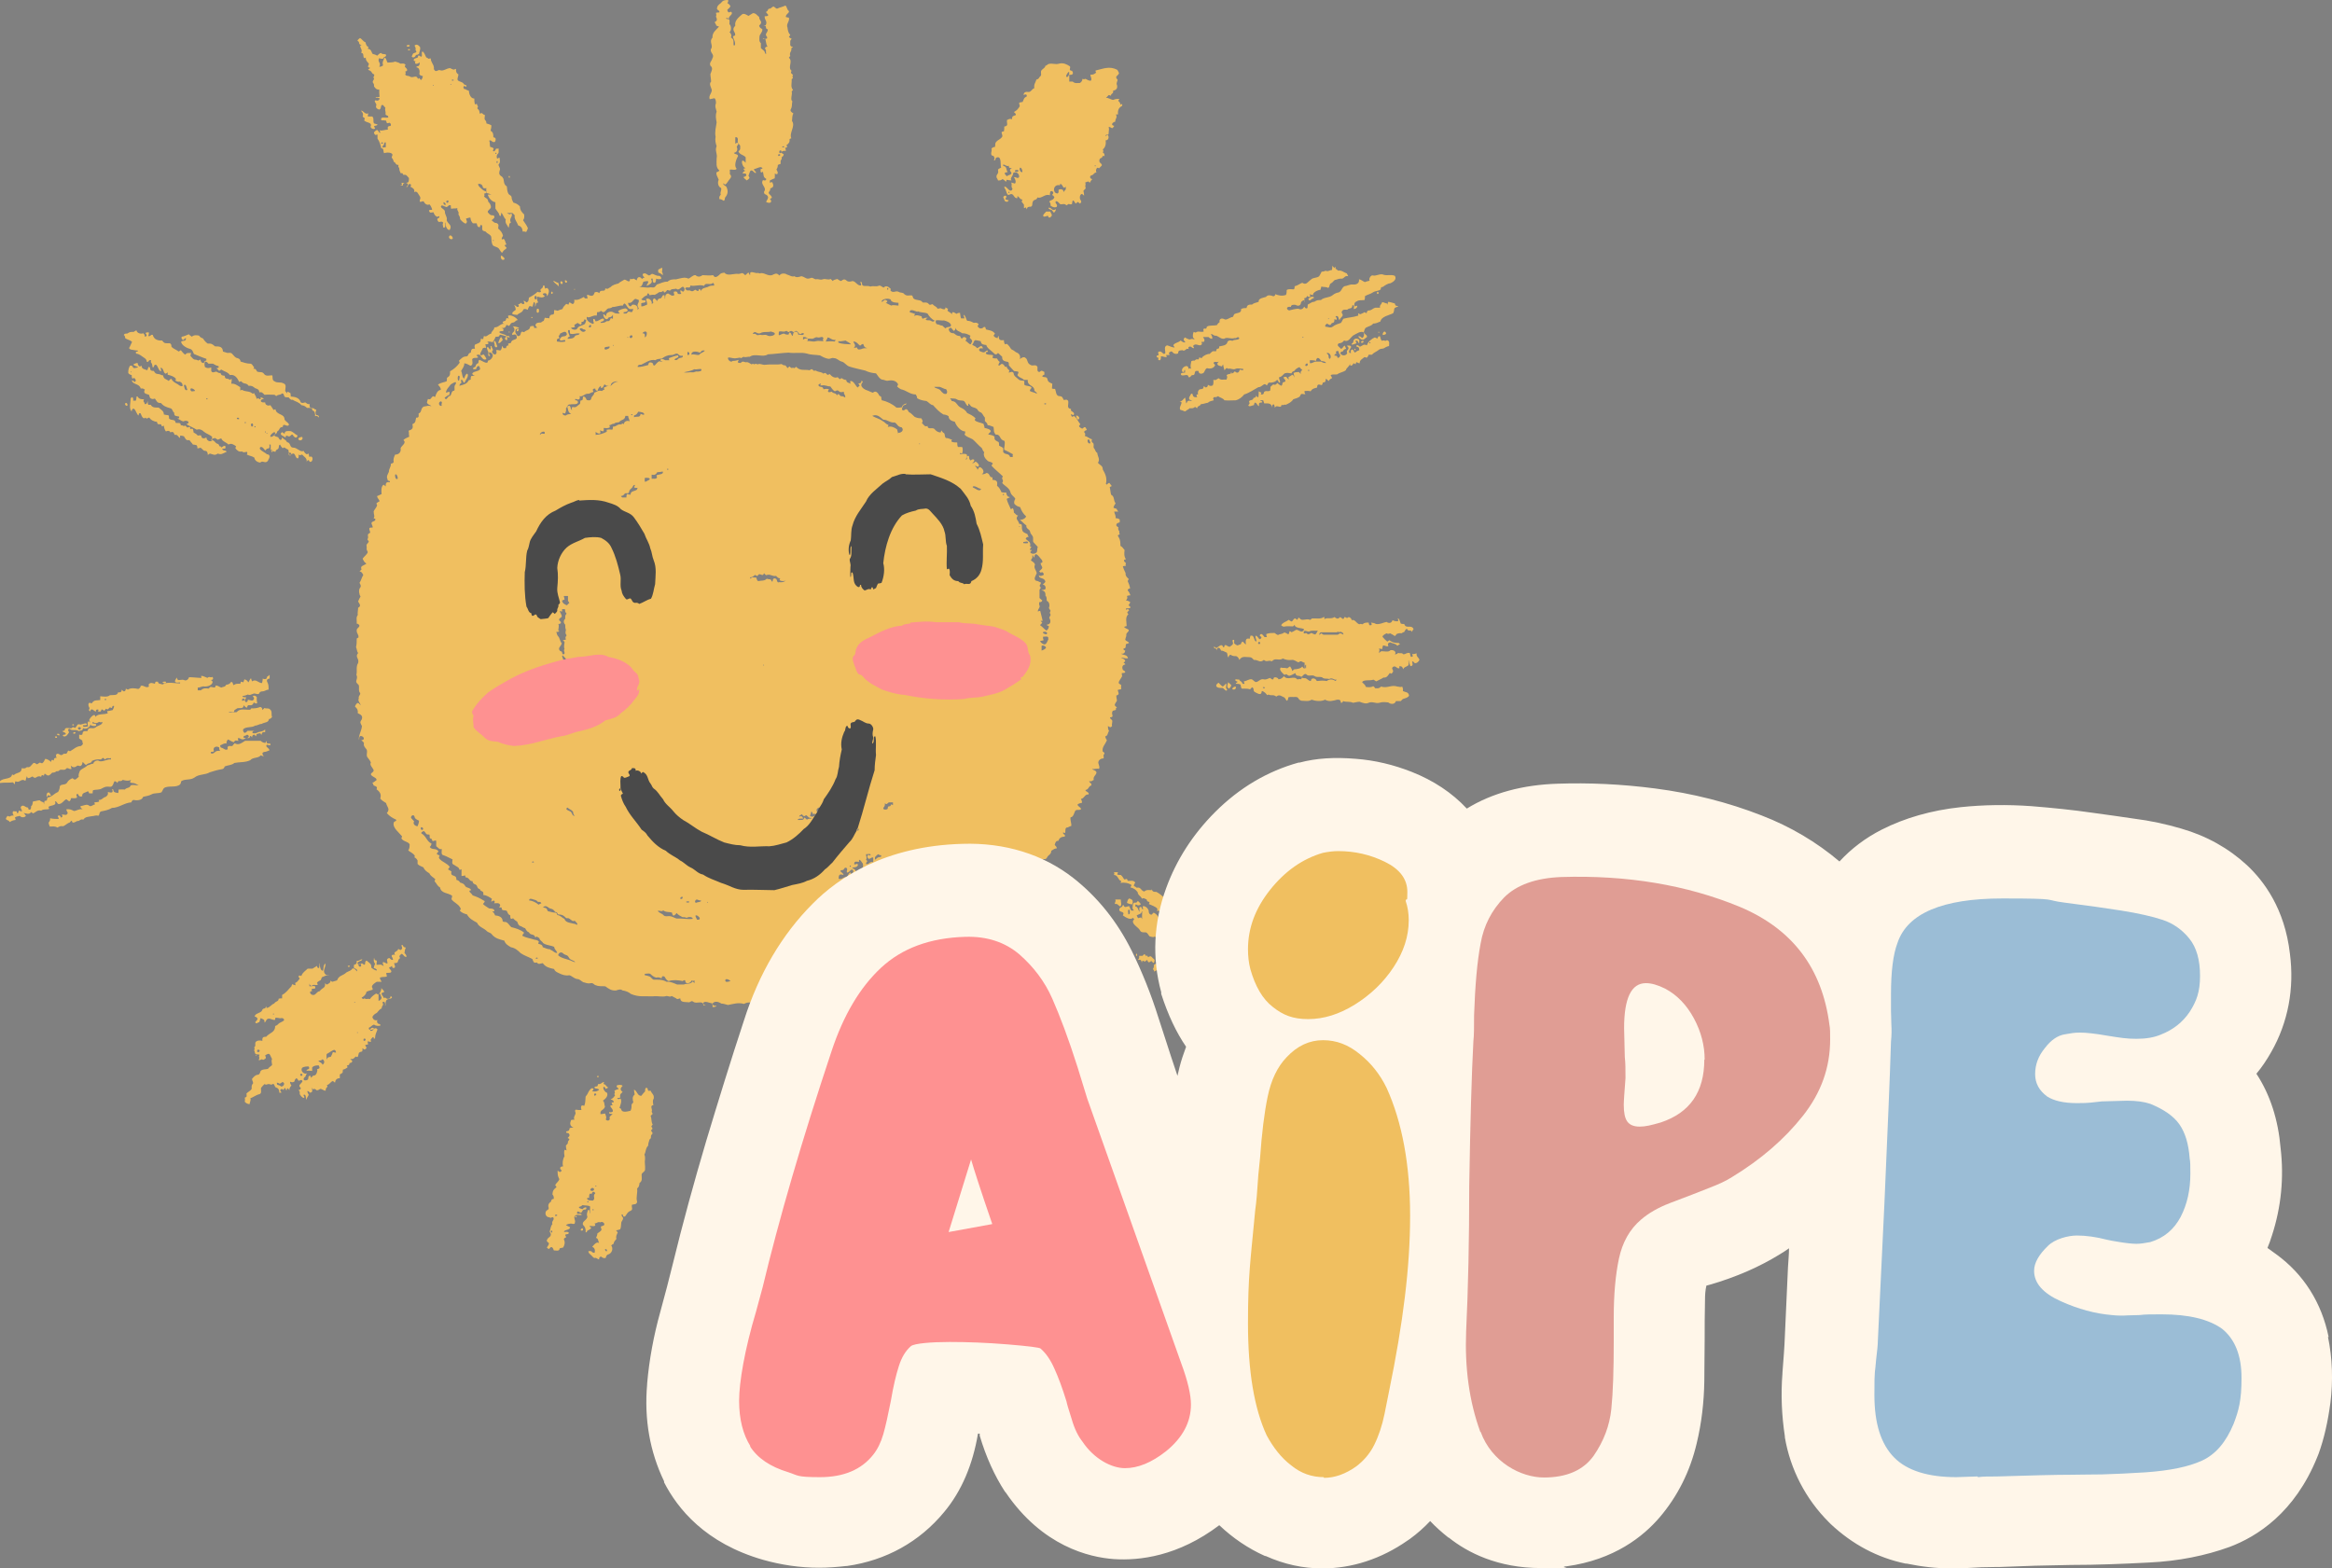 <svg id="a" xmlns="http://www.w3.org/2000/svg" viewBox="0 0 674.57 453.7"><rect x="0" y="0" width="674.57" height="453.7" fill="#808080" stroke="none"/><path d="M377.4,87.1h-.2c.1.3.2.3.2,0ZM393.8,99.2c.5,0,.7-.2.6-.6-.5,0-.8.1-.6.6ZM398.7,85c.2-.4,0-.6-.3-.6-.2.5-.1.7.3.6ZM146.3,98.3c.6.5.4-.6.4-.9-.5,0-.9.5-.4.9ZM399,96.2v-.2h-.3v.2h.3ZM400,96.9c.4,0,1.3-.2.8-.8-.4-.6-1,.4-.8.8ZM379.2,86.7c.2-.3,1-.4.9-.7-.7-.4-1.1,0-1.6.4-.1.4.4.7.7.3ZM147.2,96.2h.2v-.3h-.2v.3h0ZM391.8,101.3h.3v-.4h-.3v.4ZM393.2,99.2v-.9c-.5-.5-1.5-.5-1.7.3,0,.4-.2.7-.5.8v.3c.5,0,1-.3,1.4-.4-.1-.2-.2-.5-.3-.7.7-.3.7.4,1,.7l.1-.1ZM323.1,204.7l-.6-.6c-.2-.5.5-1,.6-1.5-.1-.5-.2-1-.2-1.4,1.1-.3.6-.8.4-1.6.3-.1.6-.2,1-.2v-1.3c-.3-.1-.5-.3-.7-.5,0-.7.7-1.3,1-2-.1-.3-.1-.6-.1-.9.4,0,.7,0,1-.2,0-.3-.3-.5-.7-.7-.3-.8-.2-1.4.7-1.6,0-.2-.1-.3-.5-.4.2-.2.3-.4.5-.6-.3-.7-.8-.7-1.3-1,.8,0,1.3.4,2.1.2-.3-1.1-1.2-.8-2-1.3.7.1,1.1-.2,1.2-.9-.4-.1-.6-.3-.5-.6.9-.1.5-.6.7-1.3.3,0,.6-.2.9-.3-.2-.5-1-.5-1.1-1,.1-.6.4-1,.3-1.5.1-.6.8-.7.7-1.3-.3-.3-1.3-.5-1.3-.9l.7-.2c0-1.1-.5-2.6.5-3.4-.5-.7-.4-.5.2-1.1-.1-.4-.4-.5-.9-.2v-.4c.5,0,1,0,1.3-.2,0-.3-.2-.5-.6-.7.3-.3.5-.6.5-1-.4-.2-.8-.4-1.2-.4.4-.6.5-.6.3-1.3.3-.1.6-.2,1-.2-.2-.5-.4-1-.8-1.4,0-.3.2-.5.7-.6-.1-.7-.4-1.5-.7-2.1l.3-.6c-.5-.5-1-.9-.9-1.7-.3-.7-.6-1.2-.8-2,.3-.1.6-.1.9-.1-.2-.3-.1-.5,0-.8-.5-.4-1-1,0-1.1-.6-.9-.5-1.7-.4-2.7-.4-.4-.6-.9-1.2-1.2,0-.9,0-1.7-.5-2.5-.4-.6-.3-.6.3-.8-.1-.4-.2-.6-.1-.9-.3-.3-.4-.7-.3-1.2-.3-.1-.5-.3-.6-.5,0-.7.5-.7,1-.9v-.8c-.3-.3-.8-.4-1.2-.4.1-.9-.3-1.2-.4-1.9h1.2c-.2-.2-.4-.5-.5-.8l-.9-.3c0-.5.4-.9.6-1.3-.7-.9-.2-1.9-1.3-2.5-.2-.7-.2-1.5-.4-2.2l.6-.3c-.2-.3-.5-.6-.7-.9-.2,0-.5.2-.7.5l-.3-.2c.4-1.6-.1-2.8-.9-4.2,0-1.1-.8-1.2-1.4-1.9.7-1.2-.1-1.7-.2-2.9-.6-.3-.5-.9-1-1.4-.2-.5.2-1.2-.3-1.5-.4-.3-.4-.6-.2-1-.8-.2-1.3-.8-2.1-1,.2-.7.2-.5-.2-1.1,0-.3.4-.5.8-.6-.2-.3-.3-1-.8-.8l-.5.4c-.4-.1-.8-.4-1-.7.1-.2.3-.4.4-.6-.6-.7-1-1.7-1.7-2.3-.2,0-.4,0-.6.2-.3-.2-.4-.5-.4-.8.2.1.5.2.7.3.6-.6-.3-1-.7-1.3v-.5c-1.4-.2-.6-1.3-.8-2.3-.4-.6-.7-.3-1.3-.3-.3-.6-.4-1.1-1.2-1.1-1.1,0-1-1.4-1.3-2.1-.3,0-.6,0-.9-.1,0-.5.1-.9.1-1.4-.7-.3-1.3-.5-1.4-1.3-.2-.9-1-.4-1.5-.8,0-.2.2-.4.6-.5v-.8c-.7-.3-.7-.6-1.4,0-.9,0-.5-1-.6-1.5-.6-.9-1.3,0-2.1-.6-1-.5-.6-1.5-1.4-2-.4-.4-1.2,0-1.6.4.3-1-.2-1.7-1.1-2-.5-.4-.8-.6-1.4-.9-.3-.5-.7-1.1-1.2-1.5-.2,0-.4,0-.6.1-.2-.3-.3-.7-.3-1.2-1.1.1-1.5,0-1.5-1.2-.1,0-.3.2-.3.6-.4,0-1-.3-1.2-.7.1-.2.3-.4.4-.6-.6-.8-1.3-.9-2.2-1.1-.8,0-.2-1-1-.8-.6.6-1.3.6-1.8-.2,0-.2.2-.4.3-.6-.4-.5-.8-.5-1.4-.4-.6-.3-1.1-.6-1.9-.6-.4-.4-.5-1.7-1.1-1.7.1.3.2.6.3,1h-1c-.2-.5-.2-1.1-.3-1.6-.3,0-.7,0-1,.3-.5-.3-1.4-1-1.3.1-.4-.5-.9-.6-1.3-1,0-.2,0-.4.2-.6-.3,0-.5-.2-.8-.4,0,.8-.6.6-1.1.4-.4-.3-.7,0-1.2,0-.3-.7-1-.7-1.4-1.3-.5,0-.7.4-1.1,0-.5-.7-1.1-.4-1.8-.5-.6-1-1.8-.4-2.7-1.2-.1-.3-.2-.6-.3-.8-.9-.2-1.5.3-2.3-.4-.4-.6-1.1-.3-1.7-.7-.9-.4-1.4.5-2.3-.3,0-.2,0-.4.1-.5-.7-.6-1.3-1.2-2.1-.4-.5-.2-1-.8-1.5-.5-.8.3-1.5-.1-2.3.2-.7-.3-1.3-.1-2-.2-.9-.3,0-1.3-1-1.1.3.4.4.7.2,1-1.1,0-1.4-1.2-2.4-1.3-.6.2-1.3.3-1.8-.2-.6-.5-1-.2-1.5.2-.4-.1-.8-.4-1.1-.6-.5.2-1.1.2-1.3.6l-.6-.6c-.9.4-1.5-.2-2.3.1s-1.2-.2-2,0c-.7-.1-.9-.7-1.7-.3-1.1.4-1.4-.4-2.5-.6-.6.2-1.4.5-2,0-.7.3-1.4-.3-2.2-.5-.5-.4-1.8-.4-2.1.3-.7-.6-.9-.7-1.8-.3-1.2.8-2.4-.5-3.6-.4-.5.3-.7-.2-1,0-.6.1-2.2-.8-2.1.2s-.5-.4-.5-.4c-.3.3-.6.5-.9.8-.4-.2-.5-.6-1-.6-.5.2-1,.3-1.5.2-1,0-2.8.7-3.5-.3-.5,0-1.2.1-1.5.6-.6.5-1.3,1.1-1.8.1-1.1.2-2,0-3.1,0-.6.5-1.4.6-2,0-.8-.1-1.5.9-2.1,1-1-.6-2.5,0-3.5.2-.9,0-1.8,0-2.5.7-1.1-.1-2,.5-3.1.8-.6.8-.7,1-1.8.8-1.2.3-2.2-.2-3.3,0,.9-.3.9-.8,1.2-1.6.5-.1.9-.2,1.3-.2.4.6-.4.8-.3,1.4.7-.4,1.9-.8,1.3-1.8v-.3h.4c0,.4,0,.7.1,1,.7.7.9-.4.9-1,.4.2.9.2,1.4.1.3-.4-.3-1-.7-.9-.7,0-1.3-.5-1.9-.6-.2.2-.5.3-.8.5-.7-.2-1.1-1-1.9-.4,0,.5.2.7.6,1-.3,0-.6.2-.8.4-.6-.9-1.4-.6-1.5.4-.3-.1-.6-.4-.9-.5-.4.1-.6.3-1,0,0,.3-.1.6-.3.8-.6,0-.8-.5-1.4-.5-.6.4-1.2.6-1.7,1.1-.7.2-1.7.4-2.2,1-.7.3-.8.8-1.6.4,0,1.4-1.5,0-1.7,1.4-.5-.3-.8-.5-1.4-.2-.3,1.2-.9,1.1-1.9.7h-.3c0,.4.1.7.2,1-.6,0-.8.2-1.1-.4-1,.5-1.6,1-2.8.8.2.7-.2,1.7-.9,1-.6-.4-.6-.2-.7.4-.2,0-.5-.1-.7-.2-.5.5-.9.9-1.1,1.5-.5.1-.9.3-1.4.5-.3-.1-.7-.2-1-.2-.1.5.2,1.3-.5,1.3s-.9.6-.9,1.1c-.5-.2-.8,0-1.3-.2l-.3.9c-.3.1-.6.3-.8.5-.7,0-1.6,0-1.6.9.2.2.3.4.5.6-.7,0-.9.4-1-.5-.3,0-.6,0-1,.1-.2,1.3-1,.9-1.8,1.7-1.5-.7-.4,1.3-1.9,1.1-.2-.5-.8-.9-.6-1.4,0-.9.6-.6,1.1-1-.7-.2-1.2-.4-1.9-.4.6.4.7,1.2.2,1.7-.3.2-.4.5-.3.8.9-.3,1.3-.2,1.3.9-.5.7-1.5.3-1.7,1.4l-.8.2c0,.2,0,.4.2.5-.5,0-.8.2-.8.8-.7,0-.8.2-1-.5h-.2c0,.6-.2,1-.5,1.2-.4-.1-.8-.2-1.2-.1.2.4.2.8,0,1.1-.5.4-1.1-.2-1.2-.7.7-.7-.1-.8-.1-1.6h-.3c.1.4,0,.8,0,1-.6,0-.3-.9-1.1-.6.1.5.3,1,.5,1.4,0,.6-.3,1.2.5,1.1-.3-.4-.4-.8-.3-1.1.4,0,.7.2,1,.6.3.7-.6,1.8-1.3,1.8l-.2.6c-.7.2-1.6-.6-2.3-.8-.2,0-.3.4-.3.9-.5.2-.7.5-.8.8,0,.7-.9.2-.7,1h.8c.2-.5.3-1,.9-.9.2.3.3.6.3.9-.6.8-1.9.5-2.3,1.3.1.3.4.5.8.6-.4,0-.7,0-1.1.1-.1.3-.2.7-.1,1l-.6.2c-.5,1.1-1.6,1.3-2.7,1.6,0-.3.2-.6.6-.9,0-.2-.1-.4-.2-.7.7-.5.5.8,1.1.7.2-.7,1.4-1.9.8-2.6-.5,0-.8,1-.9,1.4-.7-.3-.5-1.5-.9-2.2.4-.7,1-1.4.9-2.2.6,0,1.2.4,1.8.7.9-.2.5-1.3.5-1.9.4-.6,1.1-.2,1.7-.5,0-.2-.2-.4-.5-.6,1.5-1,1.4,1.8,2.9,1.1,0-.4-.5-.9-.7-1.3-.4-.2-.7.5-1.1,0,0-.6.6-1.3.8-1.9.3-.1.6-.2.9,0,0-.4-.1-.7-.2-1.1.4,0,.7,0,.9-.2,0-.3-.1-.5-.5-.6.6,0,1.2,0,1.7.2.3-.5.7-.9.8-1.5.7-.3,1,.2,1.3-.7,1,.2,2,.5,2.8.9,0-.9-.5-.2-1-.7-.5-.3-1.1-.4-1.6-.6-.9-.5.2-.7.7-.6.4-.6,0-.8-.5-.9.9,0,1.2,0,1.5-.9.2,0,.5.1.7.3.5-.3.4-.9,1.2-1,.6,0,.7-.7,1.4-.7-.5-.8-1.9-1.6-2.8-1.3,0,.3,0,.6.2.9-.2-.1-.4-.2-.7-.2,0,.3-.2.5-.3.8-.3,0-.5.2-.8.3,0,.3.1.5.6.6-1.2-.3-1.7,1.1-3,1,0,.8-.8,1-.9,1.8-.6.1-1,.6-1.5.8-.2,0-.4,0-.6-.1-.1.3-.2.6-.2.9-.2,0-.4-.1-.7-.1,0,1.4-.8,1.2-1.7,1.7-.2.5-.1.7,0,1.2-1-.2-1.1.3-1.2,1.1-1,.2-.5,1-1.3,1.1-1,0-1.4.6-2.1,1.2,0,.2.1.4.2.6-.8,1.1-1.7,1.9-2.8,2.5,0,1.1,0,1.3-.9,1.9,0,.4,0,.7-.1,1-.7.3-1.9.4-2.5,1,.4.4.9.9.8,1.5-.9,0-1.4,1.2-1.6,2-.2,0-.4-.1-.6-.2-.7.4-.6,1.2-1.5.8-.1.3-.2.7-.3,1,.3.8.9.6,1.3,1.1-1-.3-1.2,0-2.2.1-1,.5-.5,1.7-1.5,2,0,.7.2,1.3-.7,1.2-.3,1,0,1.4-1.1,1.9.3,1.2,0,1.5-1.1,1.9.2.6,0,1.1.2,1.7-.5.3-1.3.5-1.7,1,1,.8-.4,1.5-.8,2.3.2,1.2-.5,1.9-1.6,1.9-.3.7-.6,1.3-.4,2.1-.1.3-.4.5-.8.5,0,1.1-.6,1.4-.6,2.4-.3.7-.8,1.3-.4,2.1,0,.8.8.2.7.9-1-.2-1.3.2-1.2,1.2-.2-.2-.4-.3-.6-.5-.8.4-.7,2-.6,2.7-.4.2-.8.4-1.3.6,0,.6.6.9.7,1.5-.4.2-.7.4-.9.6,0,.2.2.4.2.6-.2.6-.7,1.1-1,1.7,0,.5.1.9.2,1.4,0,.2-.1.4-.2.6l.5.2c.1.8-.9.6-1.1,1.1-.1.5.4.9.3,1.4-.4,0-.7,0-.9.1-.2.5.2.9.2,1.4-1.3.6-.2,1-.8,1.9.1.2.2.4.4.6-.2.7-.9.7-.6,1.6-.1.9,0,.8.3,1.5-.2.7-1.1,1.3-1.5,1.9.3.6.5,1.1,1.1,1.4-.5.6-2,.6-1.4,1.7l-.6.6c.6,0,.8.5,1.1,1-.5.8-.6,1.6-1.1,2.3.3.5.6,1,.1,1.5-.4.7-.2,1.8.2,2.5-.3.4-.5.9-.7,1.4.4.7,1,1.3,0,1.8,0,.7-.2,1.4-.1,2.1-.6.8-.2,1.5-.3,2.5.4,0,.7.3.8.6-.2.7-.9.7-.8,1.5,0,.8.6,1,.5,1.9l-.5.3c0,.9,0,1.7-.2,2.5.3.6.2,1.2.6,1.7-1,1.2.4,1.5,0,2.9-.7,1.1-.2,2.2-.5,3.4.3.5.2,1,0,1.6-.2.7.3.9.7,1.4.2.9-.2,1.6.4,2.3.1.6-.6.8-.4,1.5-.4.9.5,1.3.5,2-.3-.3-.5-.8-1-.6-.3.3-.5.6-.6,1,.7.6.9,1,.8,1.9.9.4,1.6.8,1.1,1.9-.6.8-.3,1,.1,1.8,0,1.2-1.2,3.1-.8,4.1,0-.7,0-1.5.9-1.1.7.4.6,1.1-.3,1.1.3.3.7.5.8.9-.2.7.2,1.1.6,1.6.6.6,0,1.5.3,2.3.4.6.9,1.1,1.1,1.7-.5.7.6,1.5.8,2.2,0,.6-.7.7-.8,1.1,0,.8,1.9,1,1.6,1.8-.4.2-.8.7-1.2.7.2.2.3.5.4.8.5.2,1.3.4.8,1.1,1,.7,1.5,1.5,1.1,2.7.5.6,1.1.9,1.7,1.3.2,1.1,1.3,1.7.2,2.9.8.9,1.6,1.4,2.7,1.9.2.6-.6.3-.7.9-.4,1.4,1.6,2.9,2.4,3.9,0,.2-.1.4-.2.6.6,1,1.8.8,2.4,1.7,0,.7,0,1.2-.4,1.8.6.5,1.4.8,1.9,1.5,0,.2-.1.3-.1.5.4.2.7.5.9.9v1c.4.5,1.1.7,1.7,1,.3.8,1,1.3,1.7,1.7.4.9,1.1,1.1,1.7,1.7,0,.2-.1.4-.2.6.6.6.8,1.4,1.6,1.8.3,1.8,2.3,1.5,3.5,2.4,0,.3-.1.6-.2,1,.7,1,1.9,1.3,2.5,2.4.3.3.2.6-.1.9.5.6,1.3.9,2.1,1.1.6,1.2,1.8,1.8,2.9,2.4.5,1.2,1.8,1.5,2.7,2.3.5.6,1.2.5,1.6,1.1,1,1.2,2.2,1.4,3.6,1.8.3,1,1.1,1.4,1.9,1.9,1.2.2,2,.9,2.8,1.7,1,.7,2.3,1.1,3.4,1.7.3.7.3,1.3,1.3,1,.5.7,1,.3,1.7.2.9,1.2,1.9,1.4,3.3,1.7.2.7.8.9,1.4,1.2,1,.5,1.9.8,3,.6.8.2,1.4,1,2.3,1.1.7,0,1.1.6,1.7.9.8.2,1.4.5,2.2.3.7-.2.9.5,1.5.6.9.4,1.8.2,2.7.3,1,.7,1.7,1.3,3.1,1.2.7-.2,1.3-.5,1.9,0,.8.1,1.7.4,2.4,1,2.3,1,4.1.6,6.4.7,1.3-.2,2.7.3,3.9-.1.6,0,.9.4,1.5,0,.5.3,1.1.5,1.6.9.3,0,.6-.2.9-.2,0,1.2,1.3,1,2.2,1.1.8.2.9-.7,1.6-.1,1,.7,2.8-.6,2.9,1h.8c-.5,0-.8-.3-.9-.6.4-.9,1.9,0,2.6,0,.1.3.2.7.1,1.1.5,0,.9,0,1.2-.4-.6.1-1.1,0-1.2-.6.7-.9,1.8-.5,2.6,0,.7,0,1.3.3,1.9.4,1.6-.3,3-.8,4.6-.3.7-.4,1.4-.5,2.1-.4,4.3-11,10.3-20.4,17.9-28.1,2.8-2.8,6.4-5.8,11-8.6,0-.3,0-.6-.1-.9-.5-.1-.8.9-1.1,1.3-1-.2-1.3.8-2.4.5,0-1.1.2-1.5,1.4-1.1,0-.5-.7-.8-.9-1.1l.2-.3c1.2.1.6-.8,1.5-.7.6.5,0,.7.2,1.4.7,0,.8-.6,1.4-.9,1,.5.1,1.1-.1,1.8.5-.3,1.1-.6,1.7-.9-.6-.3-.5-1.1-1.4-1.2v-.2c.6-.2,1.3,0,1.6-.8-.2-.7-.6,0-1.1-.2,0-1.1.7-.7,1.4-.7v-.6c.5,0,.8.8,1.1,1.1.2.7,0,1.5-.6,2.1,7.4-3.9,17.1-6.8,29.5-7.2,8.3-.3,16,1.2,22.9,4.4h.2c0-.3,0-.4-.2-.6.6,0,1.2.2,1.5-.5.4-.8,1.2-.8,1.2-1.9.6-.3.9-.7,1.6-.7,0-.5-.3-.6-.6-1,.2-.7.3-1.2,1.1-1.2.2-.9,1-1.2,1.8-1.2.3-.8-.5-.4-.5-1.2.2,0,.4.1.6.2.2-.5-.1-1.3.4-1.6.5,0,.9-.4,1.4-.5.1-.7-.4-1.8-.2-2.5.8,0,1-1.2,1.3-1.8.4-.6,1.1-.1,1.7-.5,0-.7-.9-.7-1-1.4.4-.3.8-.4,1.3-.5,0-.4-.1-.7-.3-1.1,1.1-.2,1-1.4,2.2-1.3.3-.7-1-.8-.9-1.3,1-.1.8-1.1,1.7-1.3.2-.8-.6-.6-.6-1.3.6.3.8-.1,1.3-.3-.3-1,.7-1.3.8-2.2-.3-.7-.9-.5-1.3-1,.7.2,1.3-.2,2,0,.3-.4,0-1-.1-1.4-.4-.9.6-1.7,1.4-1.6.3-.6-.3-.7.3-1.4,0-.2-.1-.4-.5-.6-.3-1.3.7-2,1.2-3.3-.3-.4-.4-.7-.5-1.1.8-.1.7-1,1.1-1.6-.3-.5-.3-.8-.3-1.4.5.3.7.6,1.2,0-.2-.6.2-1,0-1.7-.4-.3-.6-.5-.6-.8,1.5-.1.1-.9.8-1.9.4-.2,1.1,0,.9-.8l.3-.1ZM115,138.5c-.6.5-.9-1.1-.6-1.3.4-.1.8,1.1.6,1.3ZM120.8,239c-.7,0-1.5-.7-1-1.4-.3-.4-.6-.6-.9-1-.1-.7.8-1.1,1-.4.1.7.7.9,1.3,1.2,0,.5-.2,1.1-.4,1.6h0ZM186.5,86.9c-.5,0-.8-.1-1-.3.5-.4,1-1.1,1.6-1.1.2-.8.5-.9.8-.1.5-.1,1-.2,1.5-.1.4-.2.9-.5,1.3-.8.6,0,.7,0,1.2-.4.2,1,.7.3,1.1-.2.5,0,.7.4,1,0s1.1-.2,1.6-.4c1,1,1.8-1.6,2.4,0v.4c-.5,1-.6.1-1.2.1,0,.3,0,.6.3,1-.4.1-.7.1-1,0-.2-.7-.5-.8-1.2-.6,0,.3,0,.6.2.9-.7.6-1.2-.1-1.8-.4-.9.1-.9.8-.9,1.5h-.1c0-.3,0-.7-.1-1-.7-.2-.6.7-1.1.9q-.8,0-1,.8c-.3-.3-.5-.7-.9-.8q-.6.5-.2,1.2c-.1.2-.3.4-.5.4.3-.9-.9-1.9-1.6-1.4,0,.7.5,1.1.2,1.7-.6.1-.9.5-1.6.4v-.9c.5-.2,1.7,0,1.1-.9l-.1.1ZM200.8,106.8c.7.2,1.4-.2,2.1,0,.1.7-.6.6-1.1.7-.6-.2-.9.3-1.5.2-.9-.1-1.7.2-2.5,0,.8-.2,2.3-.4,3-.9ZM198.9,101.8c.7,0,.7,1,0,.9-.1-.3-.1-.6,0-.9ZM190.1,138.1c-.4.6-1,.3-1.6.4v-1.2c.7.2,1.3,0,1.6-.7.5,0,1.1-.1,1.6-.2.4.9-1.3.8-1.8,1.1,0,.2.1.5.2.7v-.1ZM191.8,263.3c.8.7,1.7.4,2.6.7,0,.4.2.7.4.9.4-.2.7-.4.9-.8.4.5,1.1.9,1.7,1.2.4,0,.8,0,1.2.2.5-.3,1.7-.4,1.8.3-1.5.2-3.2-.2-4.7-.1-.7-.2-1.4-.7-2.1-.7-.5,0-1.2.2-1.6-.2-.5-.6-1.4-.7-1.7-1.3.1-.2,1,.2,1.4,0l.1-.2ZM193,135.9v-.3h.3v.3h-.3ZM197.3,259.4c.2,0,.2.2.1.5-.7.5-.9-.3-.1-.5ZM198.5,261v-.2c.3-.1.6-.1.9,0,0,.3-.3.4-.9.2ZM185.8,96.4c.3-.4,1-.8,1.3-.2,0,.6,0,1.1-.6,1.4.1-.8.1-1.2-.8-1.2h.1ZM185.3,105.6c1.3-.6,2.8-1.8,4.3-1.4.6-.5,1.2-.3,1.9-.5.8-.6,1.6-1,2.7-1,.7.1,1.3-.7,1.9-.3.5.5.7.6,1.4.5.2.7-.8.5-1.2.8-.4.4-.6.6-1.2.4.2-.7,1.6-.5,1-1.3-.8.1-1.8.5-2.6.8,0,.2,0,.4.1.6h-1.2c-.4-.3-1.5-.7-1.3.2.2,0,.4.1.6.2-.3,0-.7,0-1-.1-.5.2-.9.8-1.3,1.2-.7.2-.2-.6-.9-.8-.6-.2-.9,0-1,.7-1,.2-2.2.7-3.1.5.2-.6.5-.6,1.1-.6l-.2.1ZM183.6,86.4c.4.1.8.2,1.2.4.1,1-.9,1.2,0,2.4-.1.2-.3.3-.4.4.3-1.1-.8-1.7-1.6-1.4-.4,1-1.2,0-1.1-.6,1.2.2,1.2-.7,2-1.1l-.1-.1ZM170,91.8c1.1,0,1.5-.7,2.6-.5.1-.3.1-.7.1-1,.4,0,.8,0,1.1-.4.2.1.4.3.6.4.8,0,.9-.9,1.6-1.1.4,0,.8-.1,1.2-.4,1.1,0,1.9-.5,3-.4.1-.4.3-.6.5-.6.6.4.8,1.4,1.5,1.6h1c-.1.3-.2.6-.4.9-.3,0-.6-.1-1-.2l-.6.6h-.8v-.4c.9,0,1.8-.5.6-1.1-.5,0-2,.4-2.2.9.2.2.3.4.5.6-.7,0-1.2.1-1.8-.3-.8-.6-2.5,0-2.1,1.1-.3-.2-.6-.6-.9-.6,0,.9.9,2.2,1.6.9q.9,0,1.2-.8v1.2c-.2,0-.4-.1-.6-.2-.3.7-.4,1-1.2.9-.6.5-1.1.5-1.8.5,0-.6,1.2-.2,1-1.1-.5-.6-1.7.9-2.5.6,0-.5-.3-.7-.6-.6,0,.4,0,.8.2,1.1l-.2.3c-.8-.2-2.3-1-1.8-2.1l.2.2ZM182.6,97.8c-.5,0-.6-.3-.3-.7.7-.4.9.4.3.7ZM182.9,120.1h-.3v-.3h.3v.3ZM181.7,97.7h-.2v-.2h.2v.2ZM177.5,99.8v.2h-.2v-.2h.2ZM175,101.1c-.6-.9.8-.7,1.3-.9.3.6-.9,1-1.3.9ZM170.9,94.6c-.7.4-.7-.3-.2-.6.3,0,.4.2.2.6ZM166.3,94.6c0-.2-.1-.4-.2-.6.3-.2.7-.4,1-.6.2.2.5.3.8.5.3,0,.4-.3.3-.8,1.2.2.4-1.4,1.4-.4-.1.3-.3.7-.4,1-.7.5-1.8.5-2.2,1.3-.3.7-1.8.3-1.8-.2.4,0,.7-.1,1.1-.2h0ZM169.4,95.7c-.7.6-1.2.2-1.7-.4,0-.6.8-.3,1.1,0,.5,0,.6.2.6.4ZM164.8,97.4c0-.5-1.1-2.2,0-1.9,0,.3.1.6.1,1,1.1.4,1.7-.3,2.8,0-.4.6-.8.3-1.3.6-.4.9-1.4.9-2.2.9,0-.3.1-.5.6-.6ZM161.8,97.9c0-.2-.1-.4-.2-.7.2-.2.4-.4.4-.7.8-.3,1.7-1.1,2,.2-.5,1.1-1.5,0-2.1,1.5.2.7,1,0,1.6.2v.4c-.9.2-1.5.1-2.4,0,0-.8-.1-.7.6-.9h.1ZM163.1,172.4h1.2v1.4c.1.2.3.4.4.6-.3.2-.5.5-.7.7-.6-.2-1.3-.6-1.4-1.3.1-.2.4-.3.7-.3,0-.3-.1-.7-.2-1v-.1ZM165.8,234.9c0,.5.1.8.5,1.1-.6,0-.6-.2-.9-.7-.1-.8-1.5-.7-1.6-1.4l.4-.3c.5.6,1.2.6,1.5,1.2l.1.1ZM161.5,182.4c0-.6.3-1.4,0-1.9,1,0,.9-.6.3-1-.3-.6.4-.7.7-1.1,0-.7-.5-1.1-.6-1.7.2.1.4.2.7.2v-.7c.4,0,.7,0,.9.1-.1.5,0,.8.4,1.2-.5.5-.4.9-.4,1.5-.6.5-.5,1.2,0,1.7,0,.6,0,1,.2,1.5-.1.7-.3.9.2,1.6-.4.6-.4.5-.2,1.2-.3.1-.6.2-.9.1.2.2.3.4.5.6,0,.7-.3,1.3,0,2-.5.7.5,1.2-.3,1.6-.7-.1,0-.8-1-1-.8-.9.3-1.3.5-2.2-.6-.7-.5-1.5-1.1-2.1-.3-.3-.3-.8-.5-1.2.5,0,.7,0,.9-.3l-.3-.1ZM163.8,190.7c-.1.2-.4.3-.8.3,0-.3-.7-1.4-.2-1.4.3.4.8.7,1,1.2v-.1ZM157.5,125.5c-.7,0-.8-.3-1.3.3-.2-.8,1.8-1.5,1.3-.3ZM154.4,249.5c-.4,0-.6,0-.5-.2.4-.2.6-.1.5.2ZM154,260.1c.6.2,1.2.2,1.6.8.5,0,.8-.1,1,.4-.3.1-.5.2-.8.4-.7-.6-1.8-1.2-2.7-1.2-.1-.7.5-.5,1-.4h-.1ZM132.6,108.7c.7-.1.2,1,.2,1.4-.5.2-.5-1.2-.2-1.4ZM130,114.3c0-.3.1-.6,0-1-.4.1-.7.2-1,.3,0-.9.9-1.7,1.4-2.4.4-.2,1.1-.8,1.5-.6,0,.2,0,.5-.2.7-.5.6,0,1.3-.3,1.7-.8,0-.8,1-1.1,1.5-.9-.1-1,1.7-1.7.6.4-.4.8-.6,1.3-.9l.1.1ZM127.5,116.1c.7.2,0,.7.3,1.3-.8.2-1.2-1-.3-1.3ZM121.8,239.3c.5-.1.9.6.3.8-.4-.1-.5-.4-.3-.8ZM155.5,277.3c-.4.1-.6,0-.5-.2.4-.2.6-.1.5.2ZM159.1,274.6c-.8,0-1.4-.4-2.1-.6-.1-.8-.7-.8-1.3-1,0-.2.1-.4.2-.6-.4-.5-.9-.5-1.4-.6-1.2-.4-2.3-.5-3.4-1.1,0-.4.4-.6.5-.9-1-.9-2.5-1.3-3.7-1.6-.6-.5-.8-1.2-1.6-1.5-.4,0-.7,0-.9-.2,0-1.3-1.2-1.6-2.2-1.7-.2-.6-.4-.8-.8-1.2h.6c.1-.8-1-.8-1.5-.8-.6-.4-1.3-.8-1.8-1.3.2-.3.9-.8.2-1-1.1-.7-2-1.1-3.2-1.5-.2-.6-1.7-1.3-.4-1.5-.4-.9-1.4-.5-1.8-1.3-.3-.6-.8-.7-1.4-.9-.3-.5-.5-.6-1.1-.8.2-1.8-1.9-.6-1.4-2.4-.3-.2-.6-.4-1-.6.1-.2.3-.5.5-.7-.6-1-2.1-1.4-2.9-2.3-.4-.4-.2-.6,0-1.1-.4,0-.7-.2-.9-.5.3-.2.5-.5.5-.7-.8-1-1.8-.2-2.5-1.2.4-.3.5-.7.5-1-1.4-.6-1.5-2.2-2.9-2.9v-.3c.2-.2.4-.3.7-.4.8.6.4,1.1,1.6,1,.3.8-.3,1,.7,1.3.2,1,.4.5,1.2.4.2.5,0,1.1.1,1.7.6.4.8,1,1.6.8,0,.6-.3,1.7.5,1.8.9.3,1.7.8,2.6,1.2,0,.6-.4,1.3.5,1.6.6.5,1.4.6,1.5,1.4.2,0,.4,0,.6-.2v2c.3,0,.6,0,1-.2l.2.6c1.1,0,1,1.2,2,1.1,0,.5.3.8.7.9.9.3.4,1.2,1.4,1.4.3,1,1.2.2,1,1.7.8,0,1.8.6,2.5,1.1-.1.3-.2.6-.2.9.4-.4.8-.5,1-.2,0,.2,0,.4-.2.6.7,0,1.6-.3,1.8.6l-.3.6h.7c0,1.2.7.6,1.5,1,.3.6.3,1,1,1.3,0,.4,0,.7.2,1,.2,0,.4,0,.6-.2.4.5.7.7,1.2,1,.2.5.3.9.7,1.2.6.1,1,.6,1.6.7.3.5.5,1,1.1,1.2.5,1,1.5.3,1.8,1.4.2,0,.3,0,.5-.2.2.2.5.4.7.4.1.8.8.9,1.1,1.5,1,.7,2.1.6,3.2,1.1.1.8.7,1.1.9,1.7-.6.3-1.3-.7-1.9-.8l-.2-.2ZM165.6,278.1c-1.3-.7-2.9-.7-4.1-1.7v-.3c.3-.6.9-.8,1.4-.3.6.6,1.2.3,1.6,1.1.4.9,1.4.8,1.9,1.4-.2,0-.4,0-.7-.2h-.1ZM166.4,267.3c-.9-.3-2.9-.3-3.1-1.5-.8-.3-1.1-1-2.1-1.1,0-.4-.3-.7-.6-.7-.8,0-1.4-.3-2.1-.4-.1-.2-.3-.5-.4-.8-.3-.2-.8-.2-1.1-.4h.1c1.1-.8,1.4.4,2.4.5.5.1.8.5,1.1.9.4,0,.7.3.8.7,1.3.1,1.5.2,2.4,1.1h.5c.6,0,1.4,1.3,1.9.7.3.4.9.7.8,1.2-.2,0-.4,0-.6-.3v.1ZM170.8,115.7c-.3.2-.7.1-1.1,0-.2-.5-.4-1-1-1-.3.8.2,1-.8,1.2,0,.3-.1.6-.1.9-.8.5-1.1,1.3-2.2.9-.2.2-.3.6-.1,1-.7-.4-.2-1.9-1.4-1.1.3,1,.1,1.5,1.1,2.2-.7,0-1,0-1.6.4-.5,0-1-.3-.8-.8.2.1.4.2.7.2.1-.4.4-.9.2-1.4.5-.6.4-1.3,1.3-1.2.6-.2,2,.2,2.2-.6-.1-1-1-.2-.8-1,.4,0,.9.4,1.2,0,.2-.2.2-.5,0-.8,1,.3,1.5-.8,2.5-.7.6,0,1-.5,1.6-.5-.3-.6-.4-1,.5-1,0,.5.3.7.7.6.1-.6.4-1,.9-1.4v.6c.8.1.7-.7,1.1-1,.2.1.4.3.6.4.4,0,.8,0,1.2-.2,0-.8,1.5-1.3,2.1-1-.9,0-1.4.5-2,1.1-.8,0-1.4.3-2.1.6,0,.2,0,.4.2.6-.3,0-.5.2-.8.4-1.1-.3-1.3.2-2.2.5,0,.8-.8.9-.9,1.8l-.2.3ZM177.3,123.4c0,.4,0,.6-.2.9-.6-.1-1.1-.1-1.6,0v.6c-1.2.6-2,.8-3.2.9v-.9c.6.7,1.9.8,1.2-.4.3.1.7.2,1,.3.2-.3.2-.6.1-1,.6,0,1.2.2,1.8-.2,0-.2,0-.4-.2-.6.6,0,.8-.5,1.4-.4.5-.5.9-.3,1.5-.5.7-.9,1.6-.4,1.8-1.8h.8c0,.6.4,1,.4,1.6-.5-.4-1.7,0-1.6.8-.5-.4-.5,0-1,.1-.9-.2-1.2.7-2.2.6h0ZM182.3,143.1c-.3,0-.6-.1-.9-.2-.2.3-.2.6-.2,1h-1.2c-.1-.1-.3-.2-.4-.4.7-.1.8-.3,1.2-.8.4,0,.7,0,1.1-.1.1-.6.2-.9.7-1.3.6-.4.4-1.1,1.1-1-.1.2-.2.5-.3.7.3.1.6.2,1,.1,0,1.3-2,.5-2,2h-.1ZM186.3,120c-.3,0-.6-.1-1-.3-.1,1.3-1.1.6-1.9,1v-.5c.7-.2.9-.5,1.2-1.1.4,0,2,.2,1.7.8v.1ZM186.5,138.3c.3-.2,2-.1,1.3.5-.4.1-.9.7-1.3.5v-1ZM200.3,284c-.7.8-1.6.4-2.5.8h-1.9c-1-.4-2-.9-3.1-.8-1.2-.7-2.3-.6-3.7-.6-.4-.1-.7-.6-1.1-.9-.5-.2-1-.3-1.5-.4v-.4c.5,0,1.2-.2,1.6,0,.5.5,1,.9,1.7,1.1.7-.2,1,0,1.6.2,0-.6.4-.8.9-.4.3.6.5.9,1.1,1.2,1.2-.4,2.8-.3,4.1,0,.3-.3.5-.3.7-.2,0,1.3,1.5.9,1.9,0,.2.2.5.2.8,0v.8c-.2-.2-.4-.4-.6-.5v.1ZM201.6,266c-.1-.4-.5-.8-.4-1.2.6-.1.9.4,1.2.7.1.6-.4.6-.9.5h.1ZM201.4,261.2c-.7-.2-.2-1,.2-1,.4.2.8.3,1.2.3.1.5-1.2.4-1.5.7h.1ZM202.4,102.6c-.9.3-1.4-.3-2.4,0,0-1.3,1.7-.9,2.5-.6.6-.6.5-.7,1.4-.6-.4.6-1.2.6-1.6,1.2h.1ZM204.8,261.1h-.2v-.2h.2v.2ZM205,82.9c-.8.4-2,.3-2.2,1.3-.1-.4-.4-.6-.6-.6-.2,1-.5.5-1.1.2-.7.5-.8.6-1.6.2-.6,0-.8.2-1.3-.5.3-.9,1.5.3,1.5-.9,1.5.3,2.6-.4,4,.1.3-1.2,1.9,0,2.5-.9.3.2.4.4.4.8-.7,0-1.1,0-1.7.3h.1ZM302.1,116.7c.4-.1.6,0,.5.2-.4.2-.6,0-.5-.2ZM282,98.4c.6,0,1.1.2,1.7.3.1,1,.8,1,1.6,1.1.2.9,1.3,1.5,2,2.2.5.5.8.8,1.4.1.4.4.8.7,1.2,1.1-.1,1.2.7,1.3,1.7,1.5.2.2.3.5.2.9.4.6,1,1.1,1.4,1.6.3.4,1.3,0,1.4.5,0,.3-.2.5-.3.8.5.8,1.2.7,1.9,1.4h1.1c-.2,1.8,1.9,1.5,1.9,3,.2.6.8.4.7,1-.6-.4-1.3-.4-2-.8,0-.3.2-.6.5-.9-.2-.7-1.5-.4-2.1-.9v-1.1c-.6-.2-1.1,0-1.6-.4-.6-.6-1.5-1-1.5-1.9-.4-.6-.9-.2-1.4-.1,0-.2.1-.4.2-.6-.3-.4-.7-.5-.8-1.1h-.5c-.2-.5-.8-1.2-1.3-.6-.2.2-.4.3-.6.2,0-.3.2-.7.4-1-.4-.3-.6-.6-.8-1-.5,0-1,0-1.3-.2,0-.2.1-.5.2-.7-.6-.3-1.6,0-2.1-.5-.2-.8.7-.1.5-.9-.6-.1-.7.7-1.4.5-.3-.1-.7-.2-1-.4-.3-.8.4-.8,1-.7,0-.2-.1-.5-.4-.7-.5,0-.9.6-1.3.6-.4-.6-.9-.6-1.4-1,.5-.4.4-1.1.9-1.3h-.1ZM289,128.9c0-.4,0-.7-.1-1-.7-.4-1.4-.5-1.2-1.6-.5-.4-1.1-.5-1.8-.6,0-.4.7-.6.7-1-.2-.6-1.3-.8-1.8-.9,0-.4-.2-.8-.3-1.2-.9-.4-1.8-.4-2.5-1,0-.2,0-.4.2-.6-.7-.7-1.5-1.1-2.4-1.5-.5-.8-1-1.2-1.9-1.6-1.2-.6-1.1-1.8-2.6-1.9-.1-.3-.3-.6-.5-.8.8.2,1.4-.1,2.1.4.5.3,1.1.2,1.6.3.8,0,.9,1.6,1.6,1.5v-.7c.4.2.6.7.9.9.5.3,1.1.3,1.6.7.3.4.5.8.9.9.8.3.8,1,1.4,1.6v1c.4.4.7.6.8,1.2.6,0,1.1.3,1.7.5.2,1-.1,1.3.6,2.2,1.6-.1,1,1.5,2.5,1.8.4.6-.1,1.9,0,2.6.8.4,1.7.8,2.5,1.3-.1.3-.1.6,0,.8h-.8c-.4-1.2-1.3-.5-2-1.4v-1.1c-.2-.4-.8-.5-1.2-.8h0ZM275.8,95.7c.4,0,.6-.4.6-.9.2,1,1.2,1,1.9,1.6,1,0,1.5.2,2.4.7,0,.2-.1.4-.2.6.2.3.8.6.7,1.1-.1.3-.3.5-.4.8-.5,0-1-.8-1.5-1,.1-.3.2-.5.3-.7-.6-.6-.9-.5-1.4.1-.2-.2-.4-.5-.5-.8-.9,0-1.1-.3-1.8-.8-1,0-1.3-.4-1.5-1.2.2-.2.4-.4.7-.4.3.3.6.7.8,1l-.1-.1ZM270.7,92.7c.7-.2,1.6.1,2.4,0,.7.2,1.7.5,2,1.3,0,.9-1.1.3-1.6,1-.3-.2-.6-.5-.9-.8-.6,0-1-.4-1.6-.4-.3-.3-.4-.6-.3-1v-.1ZM273.8,113.9c-.7.3-1.3-.4-1.7-.9-.5-.7-1.4-.5-1.9-1.1h1.6c.7.2,1.2.6,1.9.7.3.5.4.9.1,1.3ZM265.4,90c.9.5,2,.3,2.9.7.5.9,1.2,1.6,2.1,2.1-.4.3-.7.3-1.1,0-.5-.3-1,0-1.5-.3,0-.2.2-.4.6-.6-.6,0-.9,0-1.4.3-.2,0-.4-.3-.4-.7-.9-.2-1.3-.5-2.2-.1l.3-.6c-.5-.1-1-.4-1.5-.4v-.5c.6-.5,1.6.2,2.3.3l-.1-.2ZM256.7,83.3c.3,0,.3.1.2.5-.3,0-.4-.1-.2-.5ZM257.6,86.8c.6.8,1.4.7,2.3.8v.8c-.6,0-1.5-.3-2.1,0-.5-.3-1.1-.5-1.6-.8.2,0,.4-.2.5-.5-1.1-.9-.9.2-1.7.2,0-.9,2.3-1.2,2.8-.5h-.2ZM247.1,98.8c.9.2,1.1.8,1.7,1.2.3-.3.6-.5.9-.5.3.8.3,1,1.2,1.2-.6,0-1.2,0-1.8.3-.6.1-1,.3-1.2-.5-.3,0-.7.1-1,.2.4-.3.5-.7.4-1,0-.1-.6-.9-.4-.9h.2ZM244.6,98.5c.3.3,1.4.7,1.5,1.1-1.2-.1-2.4,0-3.6-.5v-.4c.7.1,1.4-.1,2.2-.2h-.1ZM239.4,97.6c1,.2,1.3.9,2.3.7,0,.2-.2.4-.3.5-.9-.2-1.7,0-2.5,0,0-.4.5-.8.5-1.2ZM233.8,98c.4-.1.8,0,1.2,0,.6-.1.8-.6,1.5-.4.7.2,1.3-.5,1.7.2-.2.4-.2.5,0,.9-.7,0-1.5-.2-2.2,0-.9.3-1.6-.2-2.5,0,.7-1-.7-1-1.2-.4v-.8c.7,0,.8,0,1.3.4l.2.1ZM225.4,95.9c.8-.2,1.2.3,2.1-.2l.6.4c.8-.5.7-.5,1.5,0,.2-.1.4-.3.6-.4.8.2.7.8,1.3,1,.3-.3.7-.4,1-.3.2.8-1.1.4-1.6.4,0-.8-.7-1.1-1.3-.6-.2.3-.2.6-.3,1-.5-.3-.4-1.1-1-1l-.2.6c-.5,0-.8,0-1.3-.3-.6,0-1,.4-1.5.5-.1-.3,0-.6,0-1l.1-.1ZM217.8,96.4c.8-.9,1,.3,2.1,0,1-.6,2-.2,3.1-.5.4.2,1.3.2,1.1.8-.4.5-1.6.7-2.2.3-.5-.3-1.2,0-1.7-.1-.6-.2-1,.3-1.4-.1-.2-.2-.5-.3-1-.2v-.2ZM209.8,283.5c.2-.6,1.3,0,1.5.3-.4.1-1.6.6-1.5-.3ZM221,192.5h-.2v-.2h.2v.2ZM225.1,168.5c-.6-.4-.1-1-1-1.2-.4,0-.6.3-.6.9h-.3c-.1-.9-.8-.5-1.4-.8-.6.7-1.6.5-2.5.7-.3-.2-.4-.5-.5-1-.4,0-.8-.1-1.2-.1-.2.1-.4.3-.6.4v-.4c.7,0,.9-.3,1.4-.7.2.1.4.3.7.3.2-.2.3-.4.5-.5.7,0,1.1.7,1.4-.3.2.2.3.4.6.6,1.3-.5,1.6.4,2.9.2.4.4.6.7,1.2.7-.1.2-.2.3-.2.5.5.4,1.1.3,1.8.2-.7.4-1.1.5-2,.4l-.2.1ZM234.8,236.8c-.5,0-1,0-1.4.3-.3-.3-.5-.5-.8-.6,0,1-1.2.6-1.8.7-.2-.5,1.2-.4,1.5-.4,0-.3-.2-.5-.5-.7-.2,0-.4,0-.6.2,0-.6.4-.4.8-.8.1.3.3.5.6.6.2,0,.4-.2.6-.3.6.4.7.9,1.5.8v.2h.1ZM234.3,236c.2-.4.3-.9.4-1.3.2.2.4.4.4.8.5-.2.8-.1.8.2-.4.6-1.1.7-1.6.3h0ZM236.5,235.4c-.2-.4-.3-.8-.3-1.2.2-.4.8-.9,1.2-.4-.4.5-.4,1.2-.9,1.6h0ZM244.5,115c-.5-.3-.7-.4-1.3-.4l-.6-.6c-.3,0-.5.2-.5.5-.2-1-1-.5-1.5-1.2-.8.3-1.5.2-.8-.7-.7-.2-1-.1-1.6,0-.2-1.1-1.1-.3-1.5-1.2.2-.3.5-.4.8-.5-.1.2-.2.4-.2.6h.4c1-.2,1.6.3,2.5.3.4.5.7,1.1,1.3,1.4.5-.2.7-.5,1.2,0,.3.3.8.3,1.4.1-.1.8.5.9.4,1.6v.1ZM245.8,250.7v-.3h.3v.3h-.3ZM248,240.3c0-.3.1-.5.3-.7.2.5.1.7-.3.7ZM252.5,249.4c-1-.3-1.2.9-2,.5,0-.7.8-.6,0-1.2.4-.6,0-1,0-1.6.4.1,1.5-.4,1.3.4-.2-.1-.5-.2-.7-.2-.3.3-.3.7.1,1.1.6.2.9-.6,1.4-.3v1.3h-.1ZM254.6,247.9c-.7,0-1,.4-1.4.8-.4-.9.3-1.1.8-1.6.3.2.5.3.9.3,0,.3,0,.5-.3.5h0ZM257.7,232.6c0,1.2-.9.1-.9,1.2.1.5-1.7.6-1.2-.2.3-.4.5-.8.3-1.2.2.1.4.2.6.2.2-.2.4-.3.6-.5h1.2v.8c-.2-.1-.4-.2-.6-.2v-.1ZM259.8,125.4l-.3-1.2c-.9-.6-1.6-1-2.7-.7.1-.2.2-.4.2-.6-.8-.2-1-.8-1.7-1.1-.9-.7-2-.9-3-1.5,1.4-.6,2.2.3,3.2,1.1,1.3,0,2,1,3.3.8.9.5.8,1.3,2,1.4.8.8,0,1.6-.9,1.6l-.1.2ZM266.1,128.5h-.2v-.2h.2v.2ZM281.4,141.1v-.4c1-.2,1.4.6,2.4.7-.4,1.1-1.7-.2-2.4-.4v.1ZM290.1,143.2v-.3h.3v.3h-.3ZM294.8,152.4v-.2c.4,0,.4.1,0,.2ZM296,157v-.2c.4,0,1.4-.5,1.4.3-.4.1-.8.1-1.4,0v-.1ZM298,157.9c.2-1.2-.6-1.3-1.3-2,.1-.4.4-.6.9-.6-.2-.2-.3-.5-.4-.8-.6-.3-1.4-.5-1.5-1.2-.2-.5,0-1.1-.2-1.6l-.7-.2c-.2-1.1-1.3-1.3-.3-2.4-.6,0-.7-.5-1.2-.8,0-.4-.1-.9-.3-1.3l-.6.3c-.4-1-1-2-1.2-3,.4-.2.7-.3,1-.5-.7,0-1.1-.6-1.1-1.3-.5,0-.9,0-1.4-.1-.4-.9-.6-1.3-1.3-1.9.2-1.2,0-1.6-1.3-1.7v-.7c-1.1,0-.6-1.1-1.7-1.3-.5.3-.8.4-1.4.4,1-.6.3-1.8-.6-2.1-.3.2-.5.5-.6.8-.2-.5-.4-.8-.8-1.1.6-.2.9.7,1.2-.2-.2-.5-.5-.8-1-1.1-.3.3-.6.5-1,.5.3-.3.7-.4.6-1-.3-.2-.6-.2-1,.2-.6-.4-.4-.8-.5-1.3-1.1-.2-.1,1.1-1,1,.4-.5.6-.9.3-1.5-.6-.2-1.2-.1-1.9,0v-.4c.2.1.4.2.6.2.2-.4.3-1.5,0-1.9h-1.2c-.2-.4-.2-.8-.2-1.3-.5,0-1.3,0-1.7-.3,0-.2,0-.3.2-.5-.7-.2-1-.5-1.8-.5-.4-.4-.2-1-.5-1.4-.5-.2-.5-.5-.8-.8l-.2.6c-.7,0-1.3-.4-1.7-.9-.6-.8-2,.3-2.1-1-.8.4-1-.3-1.6-.8,0-.2.2-.4.2-.6-.1-.3-.2-.5-.4-.8-.8,0-1.2-.1-1.9-.4-.6-.5-1-1.1-1.7-1.4-.2-.3-.4-1-1-.8-.4.4-.7.4-1,.1,0-.4.2-.8.4-1.2.4-.2.8-.2,1-.6-.6.1-1.3.4-1.4,1.1-.5.1-1.1.2-1.6.1-1.1-1-2.7-1.8-4.2-2.1-.4-.7.2-1-.7-1.3-.4-.8-1-1.7-1.9-.9-.7-.2-1.3-.6-2-.8-.9-.4-2-1.3-.9-2.3-.1-.2-.3-.4-.4-.4,0,.6-.2.8-.9.8.1.2.2.4.4.6l-.6.6c-.6-.4-1.3-2.3-2.2-1.8,0,.3.1.5.2.7-.6-.3-1.3-.3-1.3-1.1-.5,0-.9-.2-1.3-.5-.2,0-.4.2-.6.3l-.6-.6c-.9.4-1.7-.2-2.3-.9-.8.4-.5.3-1.2-.3-.2,0-.4,0-.6.2-.6-.6-1.5-.4-2.2-.9-.2,0-.4,0-.5.1-.2-.2-.4-.3-.6-.5-.3,0-.5.1-.7.3-1.5-.3-2.7.3-3.9-1l-.5.4c-.8-.4-.6.4-1.4-.5-.2.1-.4.3-.6.5-.2-.3-.4-.6-.6-.8-.4,0-.8-.1-1.1-.4-1.4.3-3.1,0-4.6.2-.9.2-1.6-.5-2.3-.1-.4-.1-.6-.3-1,0-.3-.2-.5-.2-.8,0-.6-.3-1-.8-1.7-.6-.8-.2-.8-.4-1.5.2-.9,0-.9-.2-.5-.9-.7.2-1.1.3-1.8.3-.5.7-1.7-.6-1.2-1,.8,0,1.5.4,2.3.2.6,0,.9-.3,1.4,0,.2-.1.4-.3.7-.4.5.3,1.2-.1,1.8,0,1.4-1.1,3.9.3,5.2-.7,2-.1,4-.4,6-.5,1.8.3,3.6-.2,5.4.3,1.2.4,2.5.3,3.7.5.7.4,1.6.9,2.5,1,.6,0,1-.4,1.5-.2,1,0,1.4.8,2.3,1,.8.2,1.3,1.1,2.1,1.4,1.5.5,3.1.8,4.7,1.2,1,.5,2,.7,3.1.8.6.7.8,1.4,1.7,1.8.7,0,1.2.5,1.9.3,1.1-.2,2.3,0,2.8,1.1l-.3.6c.3.3.7.6,1.1.8,1.6.3,2.6,1.5,4.3,1.5.2.3.4.7.4,1.1.8.5,1.8.7,2.7.8.7.4,1.1,1.1,1.9,1.2.9,1,1.8,2,3,2.7.5,0,1.1.2,1.5.5,0,1,.9,1.4,1.8,1.6.4,1.2,1.7,2.8,3,2.8,0,.3,0,.6-.2.9.7.8,1.6.9,2.4,1.4.9.8,1.6,1.7,2.6,2.5.2.4.3.8.7,1.2-.4,1,.3,1.9,1,2.5.5.4,1.1.2,1.5.8-.2.2-.3.4-.4.6,1,1.1,2.3,2.1,3.3,3.1-.7,1,.5.8-.2,1.9.6.8,2.1,1.4,2.4,2.7.2.9,1,1.1,1.4,1.9-.3.5-.4.8-.3,1.4.5.6,1,.8,1.7,1,.3.9.9,2,1.7,2.6,0,.6-1.2,1.2-1.8,1,.7.6,1.2,1.2,1.9,1.7-.2,1,1,1,1.1,1.9,0,.4.5.8.7,1.2.3.5,0,1.2.2,1.7.4.5.9.9,1.3,1.4-.3.6,0,1.5-.5,1.7-.4.4-1.5.4-1.7-.2.2-.2.3-.4.5-.6h-.6c.1-.5.3-.7.5-.8-.2-.1-.5-.3-.6-.6l.2.2ZM301.3,188.2v-1.4c.4-.2,1,0,1.3.5-.2.5-.8.7-1.3.9ZM303.3,184.9c-.4.5-.5,1.6-1.3,1.5-.4-.1-1.1-.6-1.1-1,.3,0,.7-.1,1-.2-.2-.4-.2-.7-.2-1,.6,0,1.8-.4,1.5.7h.1ZM301.7,182.9c.4-.4,1.7,0,1,.6-.3,0-1.2-.3-1-.6ZM303.9,177.9c-.1.3-.3.5-.4.8.5.8.6,1.9-.7,2,0,.2.2.3.6.4,0,.5-.2,1-.7,1.3-.7-.4-1.1-1.1-1.8-1.5,0-.2.3-.5.6-.7-.1-.2-.3-.4-.5-.6h.6c-.2-1.1-.5-1.9-.7-2.9-.2,0-.5.1-.7.2,0-.8.9-1.3.4-1.9v-.8c.6,0,.8-.2.9-.5-.3-.2-.5-.5-.8-.7v-2.4c.1-.2.3-.4.4-.6-.8-.8,0-.7,0-1.5-.5-.1-.8-.5-1.4-.5-.9-.5,0-1.6.2-2.2-.2-1-1-1.5-.5-2.5-.2-.6-.7-.8-1.2-1.2.2-.6.6-.6.4-1.4h.3c0,.4.1.6.3.5,0-.5.2-.8.5-.9.7.3,1.2,1.2,1.7,1.7.2.6.3.7-.4.9,0,.5.5.9.5,1.4-.2.4-.6.6-.9,1,.5.5.4.3.9.2.3.2.5.5.4.8-.5.2-.9.5-1.4.1,0,1.2,1.5.5,1.9,1.8-.1.4-.5.6-.8.9.7,0,1.1.9.7,1.4-.3.1-.7.2-1.1.2.9.2,1.3.6,1.2,1.6.5.5.3.9.4,1.5.8.3.9,1.4.6,2.1.2.3.3.5.5.8-.3.6-.3.5,0,1.1v.1ZM315,127.1c.2.4.4.7.4,1.1-.7.5-1.2-1.2-.4-1.1ZM144.2,99.2c.5.2.9-.6,1.2-.8,0-.3-.2-.6-.4-.9-.4.1-.7,1.3-.9,1.7h.1ZM333.1,257.5c-.8,0-1.5-.2-2.1.4-1.1-.3-.9-1.4-2.2-1.1-.2-.2-.5-.4-.8-.5,0-.3.1-.6.4-1-.6-.8-1.3-.4-2.2-.5-.2-.9-.4-.4-1-.4-.3-.5-.6-1-1-1.3-.4,0-.7,0-1-.1,0-.2.1-.4.2-.7h-1.2c.2.3.2.5,0,.8,1.3,0,1.2,1.6,2.1,1.7,0,.2,0,.4-.2.6,1.1-.2,2.3,0,3.2.6,0,.2-.2.4-.3.7.9.2,1.5.6,2.1,1.4,0,.9,1.1,1.2,1.2,1.9.4-.4.9,0,1.4.2,0,.4.3.7.8.7,0,.2,0,.4-.2.6.8.4,2,.7,2.5,1.4,0,.2,0,.4-.2.6.5-.1.7,0,1,.2.3-1.4.7-2.7,1.1-4.1-.7-.6-1.4-1.2-2.2-1.6-.7,0-1.2,0-1.3-.8l-.1.3ZM334.6,279.3v-.5c-.2,0-.5,0-.8.3,0,.4,0,.8-.3,1.2.2.3.4.5.4.8.3-.3.6-.4.9-.5,0-.3,0-.5-.1-.8-.2-.1-.1-.3,0-.5h-.1ZM351.1,114.9c.5,0,.9,0,1.2-.3.7.5,1.4.5,1.9,1.2,1.1.1,2.2,0,3.2,0,1-.2,1.9-.9,2.5-1.7,1.4-.4,2.8-1.4,4.1-2.1.9,0,1.1-.7,1.9-.9.2.1.4.3.6.4.2-.5.4-1,1.1-.8.7-.1,1.3-.2,1.8-.8.5,0,.4,1.3.9.6,0-.5-.4-.8-.3-1.4.7,0,1.1-.7,1.6-1.1.9-.3,1.3,0,2,0,.1-.4.4-.6.8-.7.3-.5.9-.9,1.5-1.1.2.3.5.6.8.8-.4.5-.6.5-.4,1.2l-.6-.6c-.5.1-1.1,0-1.5.3,0,.5.3.9.2,1.4,0-.5-.3-.8-.6-.9-.4.3-.7.5-1.1.7,0,.2,0,.4.2.6-.8,0-.4-1.2-1.7-.5.2.3,1.1,1.1.3,1.3-.8,0-.3.8-.9,1.1-.4-.2-.8-.5-1.1-.8-.2.2-.4.4-.6.5-.2,0-.4,0-.6-.1-.3.2-.5.5-.8.7,0,.4,0,.7-.1,1.1-.7.4-1.4-.2-1.8.5,0,.5-.3.7-.9.6,0-.2.1-.3.2-.5-.3-.1-.6-.3-.8-.4,0,.6,0,1.2-.1,1.7-.3,0-.5-.1-.6-.6,0,.5-.3.8-.8.8-.2.9-.9.4-1.3,1,.2.8.3.5-.2,1.1.1.7,1.2,0,1.6,0l.2-.7c.6-.2.7.8,1.3,1-.1-1,0-1,.9-1.1v-.3c-.3,0-.5-.2-.6-.3h.9l.3.9c1.2,0,2-.2,2.3,1.2v-.6c.5-.9.8.2.7.6.2-.2.4-.3.6-.4.6,0,1.3.6,1.4-.4.6.3.6-.2,1.2,0,.9-.4,1.7-.8,2.2-1.6.5-.2,1.7-.4,2-1,.3-1,.9-.3,1.5-.5-.3-.4-.3-.7-.2-.9.6,0,1.2-.1,1.7.1.6-.9,1-.8,1.9-1.1,0-1.1.5-.9,1.3-.7.2-.1.3-.4.3-.7.9-.2.8-.2.9-1.1.4,0,.6.6.9.6.1-.3.3-.5.5-.6.8-.2.1-.7,0-1.1.6-.3,1.2-.1,1.9-.2.8-.6,1.7-.6,2.5-1.2.2-.8,1.1-1.1,1.2-1.9,0,.2,0,.4.2.6.3,0,.6-.2.8-.7.2,0,.4.1.6.3.3-1.1.4-.4,1.2-.3,0-1,.7-1.2,1.4-1.8.2,0,.4.1.6.2.3-.2.5-.5.6-.9h1c.4-.6,1.2-.8,1.8-1.3.4-.4.9-.4,1.5-.5.5-.3,1-.6,1.6-.7,0-.8.3-1.4-.6-1.7-.7.5-.7-.2-1.4.2-.5-.3-.4-.8-.6-1.3-.4-.1-.6,0-.7.6-.3,0-.5-.2-.8-.3-.8.3-2.1,1.3-2.3,2.3-1-.5-1.2.1-2,.4-.3-.2-.5-.4-.8-.5-.9.6.5.4.5.9,0,.2.1.4.1.6-.6.2-.8.3-1.2.7-.4-.2-.4-.6-.7-.9-.6,0-.7.5-.5,1-1.1.2-.3-1.2,0-1.6.2-.6-.8-.6-1.2-.5.2.2.3.4.5.6,0,.8-.8.6-.4,1.6-.4.8-1.6.8-2,0,0-.3.3-.5.8-.6.1-.4.4-.6.9-.7-.1-.3-.3-.6-.4-.9-.4,0-.5.8-1.1.9-.4-.5-1.5-1-.6-1.6.7,0,1.1-.3,1.5-.8,1.3.6,1.8-.9,2.7-1.5.8-.4,2-1.3,2.9-.9.3.5.2,1.4-.4,1.7-.4-.5-.8-.6-1.1-.5.2.5,1,1.2,1.6.9.3-.2.6-.5.9-.7.2-.6-.8-.8-.9-1.4.2-.5.2-1.2.8-1.4.7-.4,1.4-.4,1.9-1.1.8,0,1.4-.3,2.1-.6.3-1.5,2.6-1.8,3.7-2.4.2-.4.3-.8.3-1.2.1-.5.8-.6,1.2-.7-.5-.4-.9,0-1-.9-.6-.2-1.3-.4-1.9-.5-.2.3-.2.6-.1,1,0-.2-.2-.3-.2-.5-.5,0-1-.4-1.5-.4-.2.8-.8.8-.6,1.6h-1.4c-.7.2-1.2.9-1.9.8-.3,0-.5.3-.6.8l-.6-.3c-.4.3-.8.4-1.2.6-.2,0-.4-.2-.6-.3v.7c-1.5.5-2.8.5-4.3.9-.3.4-.4.8-.7,1.2-.8.3-1.7.5-2.4,1.1-.7.5-1.4,0-2.1,0-.2-.3,0-.6.5-.9.6.4.9.7,1.3-.1.8-.2.8-.4.8-1.2.2.1.4.2.6.2.2-.3,0-.6-.3-1,1-.4.8.7,1.2,1.2,0-.8,1-1,.9-1.7-.2-.3-.3-.5-.3-.8.4-.8.8-.6,1.6-.6.7-.7,1.4,0,1.5-1.3h.4c.1.3.1.6,0,1.1.5,0,1.1-.4,1-1-.2.1-.4.2-.7.2-.3-.5-.1-1.2.5-1.4.7-.5,1.5-.3,2.3-.4.1-.3.2-.7.1-1.1.7-.5,1.6-.6,2.3-1.1.7-.5,1.8-.4,2.3-.9,0-.5.1-.7.6-.7.7-.5,1.4-1,2.3-1.1.8-.4,1.8-1.1,1.2-2.1-1.1-.5-2.1,0-3.2-.3-1-.5-2.2.4-3.1.2-.6-.3-1.4,1-1,1.5-.5.1-.9.2-1.4.4-.5-.2-1.2-.8-1.7-.8.2,1.1-.7,1.6-1.7,1.5s-1.6.4-2.5.5c-.8.4-.8,1.5-1.7,1.8-.6.1-1.1.3-1.6.7-1,.9-2.6.6-3.5,1.5-.8,0-1.2,0-1.9.5-.8,0-1.2.5-1.9.8,0,.3-.1.6-.1,1-.5.3-.7-.1-.9-.4-.4.7-1,1-1.7.6-.9,0-1.8.3-2.7.5-1.1-.4-.6-1.3.5-1,0-.7.9-.7,1.4-.6.6.4,1.4.3,1.5-.5.1-.6.6-.8,1.1-.9,0-.2-.1-.4-.2-.5.6-.1.8-.3.9-.7.4.3.7.4.9.2,0-.2,0-.4-.2-.7.3.1.7.2,1,.3-.1-.9,1.5-1.5,2.2-1.6,0-.3.2-.6.2-.9.7.2,1.4,0,2,.4.6-.4.2-1.1.9-1.4.4-.2.6-.6,1-.9.6-.1,1.1-.4,1.7-.4,1.1.2,1-1,2.2-.7-.1-.3-.3-.5-.4-.8-.9-.3-1.5-1-2.5-.8-.5-.5-1.5-.9-1.7-1.5,0,.4,0,.9-.1,1.3-.6,0-1.3.6-1.8.2-.4.2-.8.3-1.2.3-.2.5-.5.9-.7,1.3-.7.6-1.8.3-2.4,1-.9.6-1.3,1.7-2.5.9-.8.3-1.3.8-2.2,1,0,.3,0,.6-.2.9-.6,0-1.6-.2-2.1.2,0,.5,0,.9-.2,1.4-1.1.4-2.1.2-3.1-.2,0,.4-.3.6-.6.6-.7-.3-1.6-.5-2.1.2-.7.2-2.3.4-2.1,1.4-.7.3-1.4.3-1.9.8-.8,0-1.5,0-1.6,1-.5,0-1.1,0-1.6.3.2,1.3-1.2,1-2,1.5-.1.3-.2.5-.4.8-.8,0-1.8,1.1-2.5.6-.8-.4-1.5,0-1.3.9-.3.2-.6.4-.7.8-.9.3-2.3,0-3,.5-.2,1.1-.4.2-1,.7,0,.2,0,.4.1.7-.9.3-1.6-.3-2.3.3-.2,0-.4-.1-.6-.2-.2.4-.3,1-.2,1.6.2.2.3.4.5.6-.5-.1-.8-.3-1.4,0-.5,0-1-.4-1.5-.6-.5.7-.3.8.2,1.4-.6.2-.9-.2-1.4-.5-.5.6-1.9.7-2.1,1.4.1.2.3.4.4.6-.7.1-1.6-.5-2.2-.6-1,.3-.5,1.4-.5,2.2-.6.9-.9-.7-1.8-.4s.6,1-.7,1.2c-.1.3,0,.5.5.6,0,.2,0,.3-.1.5.7.7.9-.4.8-.9.6-.1,1.1.3,1.7.2,0-.2-.1-.4-.2-.6h1c0-.2-.1-.4-.2-.6.3-.3.8-.7,1.1-.2.4.5,1.1.6,1.6.3,0-1,.6-.8,1.3-.9.4.4.9-.2,1.2-.4.2,0,.4,0,.5.1v-.6c.8-.5.9.4,1.6.3,0-.2-.2-.4-.3-.6.9-1.2,1.9.5,2.6-.6,0-.2-.1-.4-.2-.6h.7c.5-.5,0-1-.2-1.4h1.6c.3.3.6.5,1,.5.3-.4-.2-.9-.3-1.4.5,0,.8.6,1.4.5.8.1,1.8,1.4,2.8.7.8-.2,1.7.3,2.6,0,.8.2.8-.7,1.4,0-.1.7-1.5.3-2,.8-.5-.2-1-.2-1.4.2-.2,1.2-1.5,1.2-2.4,1.4,0,1.3-.8,0-.9,1.4h-1c-.3.2-.6.5-.9.8-.6-.1-1.5.4-2,.8-.5.7-.2.3-1,.2-.2,1.2-.5,0-1.3.9-.4,0-.7,0-1,.2-.1.8-.4,1.4,0,2.2-.3-.2-.5-.2-.8,0,0-1.8-2.6-.2-1.7.9h.4c0-.4.1-.6.3-.6v.8c-.4,0-1.6,0-1.1.7.7.4,2-.6,2.1.6.7.2.6-.6,1.2-.6.8.1.4-.8.9-1.2h.8c0,.8.7,1,1.4.6.4-.3.5-1.3,1.1-1.4.9.3,2,0,2.3-.9-.2-.2-.3-.4-.5-.6.5-.7.8,0,1.6-.4-.2.2-.4.4-.5.6.2.7.8.6,1.4.8,0-.2.2-.4.3-.6.1.6.2,1.1.4,1.7.4-.4.5-.9,1.1-.4.6-.3,1.4.4,2.1,0,.7-.3,1.4,0,2.2,0v.4c-.3,0-.7-.1-1-.2-.1.8-.7,1.3-1.4.5-.7,1-1.5.5-2.4,1.1.3.6.2.6,0,1.3-.9-.1-1.6.3-2.3-.4-.5.3-1,.8-1.5.4,0,.5.1,1.2-.2,1.7-.6.2-.8.2-1.4-.2,0,.5-.2.7-.6.8-.2-.1-.4-.3-.6-.4-.1.8-.2.8-1,.9-.5,0-.9,1-.6,1.4l-.5.2c0,.2.1.5.2.7-1,0-1.1,0-1.4-1-.5-.2-.6.7-.9,1-.2,1,.4.6.8,1.1-.7,0-1.2-.4-1.5.5l-.2.2c0-.6-.2-1.1-.3-1.7-.6.5-.8,1.1-1.6,1.2.2,0,.4.1.6.2,0,.6-.9,1.7-.3,2.2.5,0,.9.4,1.4.4.3-.4.9-.5,1.2-.9.8,0,1,.1,1.6-.4.2.1.4.3.6.4.1-.8.8-.5,1.1-1.2.7,0,1.3-.3,2-.4.5-.5,1.1-.5,1.7-.7,0-.2-.2-.4-.2-.5l.2-.4ZM396.4,99v.3h-.3v-.3h.3ZM386.6,102.3c-.4-.6,0-.9.6-.7,0,.3.1.6.3.9.5.3-.2,1.2-.6,1,0-.5-.4-.7-.9-.6,0-.3.1-.5.6-.6h0ZM384.7,103.8c-.5,0-.3-.9-.5-1.2-.3-.2-.4-.3-.4-.5.9-.2,1.5,1.1.9,1.7ZM384.2,92.1h.2v.2h-.2v-.2ZM380.7,104.3c0-.3.2-.6.3-.7.6-.2.8.4,1.2.8.6.2,1,0,1.4.6-.6,0-.9,0-1.4-.4h-1.6c-.5,0-1.3.7-1.7.4v-.8c.6,0,1.2,0,1.8.2v-.1ZM378.4,107h.3v.3h-.3v-.3ZM378.3,105.5c-.1.3-.3.5-.7.3-.2-.4.7-1.1.7-.3ZM376.8,97.4h.2v.3h-.2v-.3ZM386.4,77.3v.3h-.3v-.3h.3ZM356.3,107.8v.3h-.3v-.3h.3ZM354.7,197.7c-.4.3-.6.7-1,.9-.5-.3-.8-.7-1.2-1.1-.4.2-.9.7-.6,1.1.4.5,1.2.4,1.8.4.4.2,1,1.3,1.3.5-.7-.6-.1-1-.3-1.8h0ZM328.7,275.9c-.2.5-.1.7.2.6.1-.5,0-.7-.2-.6ZM356.5,199.4c.5.2,1.1,0,1-.7-.2-.3-1.2.3-1,.7ZM355.3,197.3c-.2.7-.6,1.5.2,1.9.3-.2.8-.8.6-1.1-.3-.2-.6-.6-.9-.8h.1ZM324.2,260.2h-1.6c.3.6-.2.8-.1,1.3.9-.1.8.3,1.5.7.6-.2.2-1.4.2-1.9v-.1ZM187.4,315.3c0-.5-.2-.7-.6-.6-.2.3-.2.6-.2,1-.4.4-.7.8-1.1,1.3-1.2,0-1.1-1.4-2.1-1.8,0,.5.1.9.2,1.4-.8.7-.6,1.4-.4,2.3-.2.2-.4.4-.5.6,0,.6,0,1.2-.3,1.8-.8.2-2.5.7-2.7-.4,0-.2-.3-.3-.5-.4.2-.7.8-2,.3-2.7-.2,0-.4.1-.6.2-.2-.1-.3-.3-.4-.4.3,0,.7,0,.9-.1-.1-.9,0-1,.7-1.6-.9-.8-.6-1.1,0-1.8-.3-.4-1.3-.3-1.7-.1-.1.7.4.6.6,1-.5.2-.9.2-1.3.6.5.7-.3.6.2,1.3-.4.5-.6.9-1.3,1.1.5.2,1,.3.9.9h-.6c.1.4.2.6.3.8-1.7.1.5,1,0,1.9-.3.2-.6.2-1,.1-.1.4.2.6,1,.5-.3.4-.7.6-.9,1,.4.9-.6,1.3-1.1.6.4-.4,0-1.3-.2-1.7-.5.1-.9.2-1.3.2-.2-1.4,1-1,1.3-2.2-.3-.7,0-1.1-.6-1.7.7-.5,1.6-1.3,1.2-2.3-.5,0-1.4-1.3-1-1.7.3,0,.4.1.6.6.3-.1.5-.3.8-.4-.7-.2-.6-.9-1.4-1,0-.2,0-.4.2-.6-.8,0-.8.7-1.8.6-.2,1-.3.5-1,.8-.2.8,1,.2,1.3.9-.8.5-1,.5-2,.4.1-.2.3-.4.4-.6-.3-.6-.8-.2-1.1.2-.5.6-.6,1.3-1.2,1.9-.1.9,0,1.8-.4,2.7-1.1-.5-1,.5-.8,1.2-.6,0-1.1,0-1.7-.1-.2.2-.2.5,0,.9,0,.7-.8,1.3-.3,2-.4,0-.7,0-1,.1-.4,1-.4,1.7.7,2.2-.4,0-.7,0-1.1.1-.2.8-.1.8-1,1-.2.7.6.2.8.7.4.6-.1.8-.4,1.2.8.3.5.4.1,1,0,.9-.2.6-.6,1.2,0,.5.1.9.2,1.4-.2-.1-.4-.2-.6-.2-.2.6-.1,1.3,0,1.9-.5.7-.7,2.1-.4,2.9-.9,0-1.2.6-.4,1.2-.5.7-.7.4-1.2,0,0,1,0,1.6.5,2.5-.2.7-.9,1.1-1.2,1.7.1.2.3.4.4.6-.9.7-1.1,1-1.2,2.1.4.5.4.7.4,1.3-.5,0-.8.3-.8.8-.5.3-.8.7-.8,1.3.1.4.3.8-.2,1.1-1,.4-.7,2.1.4,2.1.8.4.5,0,1.2,0,.6.8-.6,1.1-.2,2-.6.7-.5,1.4-.8,2.2.6.8.4,1.3-.4,1.8-.6.8-.6.9.2,1.5,0,.6-.4.8-.6,1.3.2.2.3.3.6.4.4-.3.5-.8,1-.4.2.2.3.5.4.8.7,0,1.6.4,1.7-.6.3,0,.6-.2,1-.2.5-.9.6-1.5.2-2.5.1-.2.4-.4.7-.5l-.3-.6c0-.5,1.2,0,1-.8-.3-.2-.8-.2-1.3-.1-.3-.7,1.8-.5,1.7-1.4l-1.2-.6c.9-.7,1.7-.2,2.6-.8.3-.5-.5-1.3,0-1.9.7-.6,1.2,0,2-.3-.3-.7-1.4.2-1.4-.6.2-.8.7,0,1.2,0,.5-.4.3-.9,1.1-.9.3,0,.5-.2.4-.6-.3-.1-.7,0-1.1.5-.3-.2-1.2-.2-1-.7.3,0,.7-.2,1-.5.8.2,1.5,0,2.2.4,0,.7-.1,1.3,0,2-.3-.1,0-1.2-.6-1-.2.7-.5,1.2-.2,1.9,0,1.1-1.8,1.4-1.2,2.5.6.5.8,1.3.7,2.1.2,0,.4-.1.5-.5.3-.2,1.1-.4,1.1-.9-.2-.1-.4-.2-.5-.4.5-.2,1.3.2,1.7-.2,0-.2-.1-.4-.2-.6.7,0,.9-.6,1.7-.3.5-.5,1.6.5.9.9-.3.1-.5.2-.8.3,0,.3.1.6.2.8,0,.5-.8.9-1.2,1.2,0,.5-.2.9-.4,1.3.7.1.6.9.9,1.5-.7-.6-1.6.6-2,1.1.8.2.9,1.1.7,1.7-.4,0-.7-.1-1-.5h-.8c0,.6.4.8.8,1.2.3.2.6.8,1,.8.6-.2.8.4,1.3.4,0-.5.2-.8.6-.8.5.4.7.5,1.3.4.2-.6.2-.9.9-1.1.9-.3,1.4-1.7.7-2.5.2-.2.4-.4.7-.5.1-.7.4-.9.8-1.4-.2-.8.1-1.2.4-1.9-.2-.2-.3-.4-.5-.6.4,0,.8-.2,1.2-.3.3-.6.2-1.1.3-1.8,0-.6.7-.9.5-1.6-.3-.3-.4-.6-.4-.9.8-.1,0,.8,1,.6.5-.6.7-1.3,1.5-1.6,1-.4.3-1,.5-1.8.7-.2,1.4,0,1.5-.9-.4-1.2.2-2.5,0-3.8.6-.5.6-.9.7-1.6.9-.6.6-1.4.6-2.4,0-.6,1-.8,1-1.5.1-1.1-.2-2,0-3.1,0-.4,0-.8-.2-1.2.5-.9.3-1.8,1.1-2.6,0-.6.2-1.2.4-1.8.8-.5,0-.9.8-1.6.3-.6-.8-.8-.1-1.3.2-.1.2-.4-.2-.8.1-.2.2-.4.4-.6-.5-.9-.2-1.5-.6-2.5l.6-.6-.3-.6c.4-.7-.7-1.8.5-1.9-.1-.7-.3-1.3.1-1.9.2-1.2-.5-1.3-.9-2.3-.2,0-.3,0-.5.1l-.3-.3ZM159.4,356h.3c.3.8-.6.7-.3,0ZM160.6,351.4c.4-.1.6,0,.6.2-.5.3-.7.2-.6-.2ZM171.9,316.4c.4-.2.6,0,.6.2-.3.5-.8.5-.6-.2ZM171.1,343.7c.7-.3,1.1.6.3.8-.8,0-.8-.4-.3-.8ZM169.9,347.8v-.3h.3v.3h-.3ZM171.7,350.1h-.3v-.3h.3v.3ZM171.6,347.3c-.5,0-2.1,0-1.7-.8.2,0,.4,0,.5.1,0-.5,0-.9.2-1.3.2,0,.4,0,.5.1.2-.6.7-1,1.1-.2-.9.7.2,1.5-.7,2.1h.1ZM172.5,343.2h-.3v-.2h.3v.2ZM175.4,362c-.3-.2-.4-.4-.4-.6.5-.3.8.5.4.6ZM333.7,264l-.6.6c-.5,0-.9-.5-.8-1.1-.2-.7-.7-1.2-1.4-1.4-.6,0-.3.5-.2.9-.8.1,0-.8-1-.6-.3.4,0,.9-.1,1.4-.4-.6-.4-1.5-1.2-1.6,0-.3,0-.5.2-.6.6.4.8.4,1.4,0,0-.2-.7-.9-.9-1-.1.4-.4.6-.9.5-.7.2-.5,1.1-.6,1.7.1.2.3.4.4.6h-.8c-.2-.4-.4-.9-.6-1.3-.7.1-1.3.7-1.6-.3-.2,0-.3.1-.4.5-.4.1-.6.3-.8.6-.2,1.1.9.6,1.2,1.3,0,.2-.1.4-.2.6.7.5,2.2,1.5,2.9.7l.4.4c-.2.2-.3.4-.4.6,0,1.1,1.6,1.7,2.1,2.7.3.6,1,.5,1.6.5.7.2.7.8,1.2,1.2.4,0,1,.4,1.4,0,.7.4.3.8.5,1.4h.1c.1-2.2.4-4.3.8-6.5l-.2-.2c-.2-.6-.7-1.2-1.3-1.5l-.2-.1ZM326.4,264.5c0-.3-.3-1.4.2-1.4.3.2.4,1.5-.2,1.4ZM330.4,266c0-.2-.2-.4-.3-.6-.3,0-.6.1-.9.2-.1-.3-.3-.5-.4-.8.6-.4,1.4-.3,1.5-1.2h.1c0,.8-.1,1.6,0,2.4h0ZM327.6,260.4c-.2-.2-.6-.4-.9-.5-.5.2-.6.8-.7,1.3.4.2,1,.4,1.5.4.2-.3.2-.7.1-1.1v-.1ZM339.5,252.3c0-.2.2-.4.3-.6-.2,0-.4.3-.3.6ZM173.2,311.5c0-.3-.1-.3-.5-.2,0,.3.1.4.5.2ZM149.6,95.2c-.2.5-.2.7.2.6.4-.4.4-.8-.2-.6ZM143.9,100.2c-.4-.5-.3-1.3-.8-1.6-.5,0,0,.9,0,1.1-.2.6.6,1.1.7.5h.1ZM333.9,278.1c.4-.5-.4-.8-.7-1.2-.4-.5-.7-.2-1.1,0-.3-.5,0-.5-.7-.4-.3-.8-.4-.5-.9,0h-1c.1.7,0,.8-.4,1.2.9-.2,1,0,1.2.8,0-.6.3-.7.7-.4.3.2.6-.4.9-.4,0,.3.2.6.5.7.2-.2.5-.3.7-.4.2.2.6.9.8.3v-.2ZM164.9,353.9c.4,0,1.5.5,1.4-.3-.2-.3-1.6,0-1.4.3ZM409,189.2h-.5c0,.2.2.4.2.6-.8.7-.7-.4-.9-.9-.8-.2-1.1.3-1.8.4-.6-.6-.8-.2-1.6-.4-.3.3-.6.4-.9.4.6-.9-.6-1.4-1.3-1.2-.6.7-1.9.2-2.7.3-.2.2-.4.3-.6.5,0-.5.3-.7,0-1.3.3,0,.6.1.9.2,0-.3.2-.7.2-1,.5-.3,1,.4,1.6.1-.2-.7-.2-.8.5-1.1.8.4,1.6.3,2.1,1,.3-.2.5-.4.8-.4l-.4-.4c-1.1,0-1.8-.1-2.7-.8l-.6.4c-.5-.4-1-.9-1.4-1.4.1-.5.8-.8,1.2-1,.3.2.6.2,1,0,.5.2.9.5,1.4.8.2-.2.4-.4.5-.6.5-.2.9-.3,1.4-.2.3-.2.5-.3.8-.4.2-.3.4-.9.8-.9.4,1,.9,0,1.5.9,0-.3.2-.6.4-.8-.6-1.5-2.2.1-2.7-1.5-.4,0-.7,0-1-.1-.2-.4-.4-1.6-.9-1.5.1.2.2.4.2.7-.5.3-1.3,0-1.7-.2-.2.9-1.1,1-1.7.5-1.1.2-1.9.8-3.1.6-.4-.3-.9-.3-1.4-.4.1.2.2.4.2.6-.5.4-.8.2-.9-.6-.8,0-1.2,0-1.8.5-.4-.1-.5-.2-.9,0-1-.4-1.2-1.5-2.2-1.2,0-.4-.5-.9-.9-.9-.6.6-.6,0-1.2,0-.3,1-.6.4-1.2,0-.8.7-.9.5-1.7,0-.9.7-1.9,0-2.9.6v-.6h-.2c-.9.7-2.4.3-3.4.4-.2.2-.4.4-.6.4-1-.5-2.3.5-2.9-.4-.3-.4-.5-.2-.7.4-.2-.1-.4-.2-.6-.4-.6,0-.6.7-1.1.9-.3-.1-.5-.3-.8-.5-.6.5-1.9.8-2.2,1.6.4.3.7.5,1.2.3.7-.1,1.5,0,2.2,0,.2-.1.4-.3.5-.5,0,1.1,2.2.9,2.7,1.3,0,.3-.2.6-.6.7-.7,0-1.1-.6-1.7-.5-.4.3-.9.5-1.3.7-.2-.2-.4-.3-.6-.3,0,.3-.1.6-.3.9-.4-.1-.8-.6-1.3-.5-.5.5-1.1.3-1.7.7-.4-.1-.7-.4-1-.6-1,0-1.5,0-2.4.3,0,.3,0,.6.2.9h-.7c-.3-.3-.8-1.3-1.3-.7-.3.6.4.4.4.8-.1.3-.3.5-.6.5-.3-.3-.6-1-1.1-1-.2.6.4,1.2.2,1.7-.9-.3-.4-2-1.7-1.7,0,.3-.2.6-.2.9-1.3-.4-1.2.7-1.1,1.6-.4-.1-.6-.7-1-.8-.3.2-.4.5-.5.8-.3,0-.6.2-.9.3-.4-.1-.7-.3-1-.6v-1c-.4-.1-.6.1-.4.6.3.8-.4,1-.9,1.4-.7,0-1.4-1.2-1.6.1h-.3c-.3-1.3-1.4,0-2,.3-.2-.2-.4-.3-.6-.5-.2.9.7.2.8,1.2,0-1.2.9-1,1.2,0,.7,0,1.1.4,1.7.6.3.6,0,1,.5,1.4,0-.5.2-.7.6-.8.5.4.9.4,1.6.4.6.3.7.6.9,1.1.8-1.2,1.6-.8,2.9-.8.7,0,.9.4,1.3.8,1.3-.1,1.7,1,2.9,0,.9.8,1.3-.1,2.3.4,1.1-1.2,1.9,0,3.2-.8.9.4,1.6.5,2.6.4.7-.1,1.3.5,1.9.7,1-.7.9,0,1.8.1-.1.6.1,1.1,0,1.7-.3,0-.5-.3-.7-.6-.4.6-1.6.8-2.3.8-.2.2-.4.3-.6.5-.1-.5-.3-.9-.6-1.3-.4,0-.6.6-1,.5-.6-.2-1.1,0-1.7-.2-.7.6.5,1.6,1,2.1.2,0,.4-.1.6-.2.2.2.5.4.8.5.6-.1,1.2-.5,1.8-.8.2,1.2,1.1.5,1.7,1.1.5-.2.8-1,1.4-.8.7.9,1.7,0,2.5.6.6.4,1.4.1,2.1.3.6.6,1.3.3,2.1.5,1.1-.5,1.2.4,2.2.2l-.4.4c-.8-.6-1.8-.6-2.5,0-1.1-.2-1.8-.1-2.9,0-.3-.9-1.7-1.1-1.7,0-.6,0-.9-.5-1.5-.8-.4,0-.8,0-1.1-.2l-.2.5c-.5-.2-.8.1-1.2,0-.9-1.2-2.7.5-3.8-.9-.4.5-.9.9-1.6.9,0-.5-1.4-.9-1.4-.2-.1.6-.8,0-1-.2-.7.2-1.1.6-1.9.4-1-.2-1.4.8-2.3.8-.4-.2-.7-.6-1.1-.8-.9-.1-1.4.5-2.3.6,0,.2.2.5.2.7-.4.1-.6,0-.7-.3-.2-.5-.7-.4-.9-1-.4.3-.9-.3-1.1.2.1.3.4.4.7.5,0,.1-.2.3-.5.4v.2c.4,0,.9,0,1.3.2.3.6,0,1.4.9,1.2.6,0,1.3,0,1.9.2l.6-.6c.8.4,0,1.1,1,1.5.8.4,1.7,1,1.8-.4.5,0,1.4.8,1.5,1.2.5-.4.8.1,1.3,0,.7,0,.8,0,1.4.4.9-.8,1.6,0,2.4.3l.6.9c.4,0,.4-.7.5-1,.6-.2,1.4,0,2-.1,1.2,0,.6.8,1.8,1.1.9,0,2.1.3,2.9-.3,1.1.4,2.8.6,3.9,0,1.2.7,2.3.3,3.5,0,.8-.1,1,.2,1.1.9.3,0,.5-.1.6-.5,1,.4,1.9,0,2.9.5.6-.1,1.3-.3,1.9-.3.8.3,1.8.7,2.6.3,1.1-.5,2,.3,3.1,0,.9-.3,1.7-.2,2.6-.1.7.6,1.9.6,2.2-.4h1.4l.6-.6c.6-.2,1.6-.4,1.8-1-.2-1.1-1-.9-1.8-1.3.1-.5,0-.9-.2-1.3-.5.3-.9,0-1.4,0-1.7-.6-2.9.6-4.7,0-.6.6-.8.5-1.7.5-.2-.3-.3-.5-.6-.6-.6.4-1.5.3-2.1.2-.2-.7-.7-.9-1.1-1.4.6-.8,2.3-.3,3.3-.7.3.2.5.3.8.5.7-.4,1.5-.7,2.1-1.1,1,.1,1.3-.6,1.8-1.3.2,0,.3.1.5.2.2-.2.4-.4.5-.7,0-.3-.2-.5-.3-.8,0-.3.2-.5.5-.6.6-.2.9.7,1.6.5v-.6c.8,0,.9.3,1.1.9.3-.7.7-.6,1.3-1,.6-.3,0-1.4.3-1.6,0,.6.3,1.1.5,1.7,1-.1.5-.8.5-1.4.2,0,.5.2.7.5.5.2,1.2-.4,1.4-.9-.2-.8-1-.9-.8-1.9l-.8.2ZM364.1,186.3l-.2-.3.2-.3h.3c.2.4.2.6-.2.6h-.1ZM377.8,193.3h-.2c-.2-.7,0-1.1.2-1v1ZM380.4,183.5c-.4,0-.7-.3-1.1-.4-.7.4-.8.6-1.5,0-.4.2-.7.2-.7-.1,0-1,1.1-.2,1.6-.3.8-.5,1.6-.1,2.5-.3-.2.4-.4.9-.8,1.2v-.1ZM365.3,198.8c.4-.1.6,0,.6.2-.4.2-.6,0-.6-.2ZM388.6,183.6c-.7-.4-.9-.6-1.6,0h-4.2l-.6-.4c-.2.2-.4.3-.6.5,0-.4.2-.8.6-.8h4.5c.3-.2.5-.2.6,0,.4-.3,1.4,0,1.3.7h0ZM166.4,351.8v.3h.4v-.3h-.4ZM168.4,355.3c-.6.3-.6.9.2.6.1-.4,0-.6-.2-.6ZM21.2,211.9v.3c.8.3.9-.8,0-.3ZM77.1,131.4c.1.6.4,1.1.4,1.8.5-.7.9-1.8-.4-1.8ZM37.6,100.2c-.3.5-.4.6.2.9.7.1,1.4.3,2.1.3.1.6-1,0-.5.9,1,.1,1.5.7,2.3,1.2.5.3.7.6.8,1.2.7.1.3-.7,1.2-.5,0,.2,0,.4-.1.5.4.5.5.9.5,1.5.8.2.1-.7,1-.7.6.3.8,1.9,1.5,1.9,0-.2,0-.6-.2-1,1-.1.7,1.4,1.5,1.7.2-.1.4-.2.6-.4v.7c.9.2,1.9.5,2.4,1.2,0,.2-.1.3-.2.5.5.2.8.4,1.3.3.6.2.9.7.8,1.3-.6.1-.9-.2-1.3-.5-.8-.5-1.5-.7-1.9-1.6-.3,0-.5.2-.8.6-.7-.6-1.5-.5-1.6-1.6-.5,0-.9-.4-1.4-.4-.7,0-1-.3-1.3-.9-.3,0-.6,0-.9-.2-.3-.4,0-1.1-.7-.9,0,.3-.2.6-.3.9-.7-.3-1.7-.3-1.6-1.3-.2.1-.4.2-.6.2-.4-.2-.5-.5-.6-1-.4,0-.9.2-1.2.4,0,.5,1.3.5,1.3.9-.5,0-1.3.5-1.5-.2-.1-.3-.4-.4-.8-.3-.4.7-.5,1.2-.5,2.1.2.3.5.5,1,.6,0,.4,0,.7.2,1,.2,0,.4-.1.5-.2.4.3.8.9.1,1.2-.2-.3-.5-.4-.7-.5v.3c.5,1,2.2.7,2.5,2.1.6-.1.7,0,1.2.3-.6,1.2.4,1.2,1.2,1.5l.3.9c.6.4.7.4,1.4.2.6.7.5,1.3,1.8,1.3.7.9,1.6,1.2,2.7,1.5.7.2.5.9,1.1,1.3-.1,1.1.6.9,1.4,1.1.1.4,0,.6-.6.6.7.1,1.2.7,1.8.8.6-.2.8-.3,1.4,0,.4.5-.1.6-.5.8,1,.6,2,1,3,1.6.8-.3,1.5,0,2.1.6.7.6,1.7.8,2.4,1.5-.2.5,0,.5,0,1-.7.6-1.7,0-1.7-.9-.6.5-1.5.4-1.5-.5-.2-.1-.5-.1-1,0-.4-.5-.7-.6-1.2-.9,0-.3-.1-.6-.2-1-.2-.1-.5-.1-.8,0v-.6c-.4,0-.6.1-.8.2l-.6-.6c-.7.4-.7-.3-1.3,0,0-1.1-.8-.6-1.5-.8-.2-1.2-1-.5-1.9-1.2,0-.4,0-.7-.2-1-.4,0-.9-.1-1.3-.2,0-1.1-.8-1.3-1.5-2-.9,0-1.8.1-2.3-.8h-.7c-.2-.4-.2-.8-.1-1.2-.2.4-.3,1.1-.9,1-.1-.3-.2-.6-.4-.8,0-.2,0-.4.2-.6-.8,0-1.5,0-1.9-.8h-.3c0,.5-.1.9-.2,1.2h-.8c.2-.7-.3-1.5-.7-.6,0,1-.6,3,.3,3.7,0-.5.2-.8.6-.8.7.5.8,1.7,1.4,2,0-.6.2-.8.6-.6.2.6.7,1.9,1.4,1.2.4.6.6,0,1.1,0,.4.7,1.4,1.2,2.2,1.2.2,1.5,1.2,0,1.4,1.3.2,0,.4,0,.6-.2,0,.5.3,1.4.6,1.7.6-.3,1.1-.2,1.3.3.7-.4,1,0,1.2.7,1-.2.9.6,1.6.9v-.7c.4,0,.8.1,1.1.2.5.7.5,1.3,1.6,1.1.3.5.7.8,1,1.3.4,0,.8.1,1.1.2.2.3.2.6.2.9.3,0,.6-.1.9-.2.4.2.8.9,1.2.9.8,0,.9.6.9,1.2.2-.1.4-.3.6-.4,1,.2,1.3.7,2.3,0,1,.4,1.4,0,2.3-.4.3,0,.3-.2,0-.4-.4-.1-1-.1-1-.6.4,0,.7,0,.9-.1.2-1.2-.5-.7-1.1-.3-.9,0-.5-.8-1.1-1-.9-.2-.8-1.1-1.9-1.1-.1-.4.8-.5,1.1-.6.3.2.5.3.8.5.3-.1.6-.3,1-.4.3.9,1.4,1.1,2.1,1.8.8-.5,1.5,0,2.2.5-.1.2-.2.4-.2.6.5.6,1,1.1,1.9.9.5.4.8.2,1.4.1.2.2.2.4,0,.8.8.4,1.5.4,2.2.9,0,.8,1,1.4,1.7,1.4.7-.7,1.3.3,2-.3s0-.9.1-1.9c-.6-.7-1.7-1-2.2-1.7-.1-.3,0-.5.2-.6.7-.1.9.7,1.4,1,.2-.4.5-.6,1-.6.2-.3.2-.7.1-1.1h.4v1.4c.3.5.8.6,1.4.7,0-.4.3-.6.7-.8.5-.5,0-1,.6-1.3.2.4.4.7.7,1,.2,0,.4,0,.5-.2.4.3.8.5,1.2.7.2.5,0,1.3.5,1.6.2-.2.5-.4.8-.5.8-.2.7,1.5,1.5,1.4.2-.3.3-.6.1-1.1,1,.4,0,.2,1.1,0,.6.7,1.5,1,1.3,2.2.1-.4.3-.6.6-.6l.3.5c1.1.2,1.1-2.1-.1-1.4-.1-.3-.2-.6-.2-1-.2.1-.4.2-.6.2-.4-.2-.7-.6-.9-1-.8.6-2-1-2.9-.9-1.3,0-.6-1.4-1.9-1.6-.2-.7-.9-.7-1.4-1.4-.1,1.2-.8.8-1.1,0-.4-.2-1.4-.2-1.1-.9.5,0,.7-.3.8-.8.9-.5.4-1.2,1.6-1.3.1-1.5,1.4.4,1.8-.7-.2-.6-1.1-.9-1.3-1.5,0-1.7-2.4-1.2-2.6-2.9-.2,0-.4.1-.6.2-.2-.5-.6-.9-.9-1.4-.6.3-1.5,0-1.5-.8h-.7c-1-.2-.5-1,.3-1,0-.2-.7-.4-.9-.5v.6c-.8,0-.4-.6-1.2-.1,0-.7-.5-1.1-.7-1.7-.5.4-.5,0-1-.2-.8-.4-1.7-.2-2.4-.7-.2,0-.4,0-.6.2v-1c-.9-.5-1.5-1.1-2.6-1,0-.4.3-1.2,0-1.5,0,.2-.2.3-.4.4-.7-.7-1.4.1-1.5-1.2-.6-.1-1,0-1.2-.8-.7.1-.8-.3-1.3-.4-.5.1-1.1.5-1.4-.2v-1c-.8.2-1,.3-1.8-.1-.2-.6-.2-1.2,0-1.6.4,0,.7.2,1,.6h1.3c.5.3,1,.6,1.6.7.2.4,0,.6-.6.6.3.2.5.5.8.8l.6-.4c.9.6,1.9.7,2.5,1.6,1.4-.3,2.2.9,2.7,2,.2-.1.4-.2.6-.2.7,1,1.5.3,2.1,1.3.9-.1,1.3.2,1.9.7.7.2,1.2.4,1.2,1.2.8-.2,1,.2,1.5.7,1.2-.1,1.9,0,2.9,0,.2.1.4.3.5.4.6-.6,1.1-.2,1.7-.8.8.1.3.9,1,1.1.4,0,.8.1,1.3.1-.2-.7-1-1.3-1.4-1.9,0-.7.5-1.9-.5-2.2-.9-.5-1.7,0-2.6-.6-.7-.3-.5-1-.6-1.7-.7-.1-1.8.4-2.4-.4-.5-.8-1.2-.4-2-.7-.4-.5-.3-.9-1.1-.8.1-.1.2-.3.2-.5-.5-.4-.4-.9-1.1-1-1,0-1.8-.3-2.8-.6-.1-.6-.3-.8-.9-1-.7-.1-1-.7-1.5-1.2-.4-.5-.9-.3-1.4-.3-.4-.1-.9-.3-1.3-.4-.1-1.5-1.1-1.5-2.3-1.5-.8-.7-1.1-.9-2.1-.8-.6-.4-1-.9-1.4-1.5-.5-.2-.8-.3-1.1-.8-.7-.2-1.6-.2-2.1.3-.3-.2-.6-.4-.9-.7-.7.3-1.3.6-2,.7-.4.4.4,1.4.7.7.1-.2.3-.3.5-.3,0,1.1-.7.6-1.4,1,0,1,1.6,1.9,2.5,2.1.8.2.9.9,1.2,1.5,1,.4,2.6,1.1,3.6,1.4v.5c-.4,0-.7.3-.7.7-.6.1-1-.4-1-1l-.6.3c-.4-.2-.8-.3-1.2-.3-.5-.2-.7-.7-1.1-1,0-.3.1-.6.2-.9-.8.1-1.2-.2-1.7.5-.6-.3-.9-.9-1.3-1.3-.2.1-.4.3-.6.4-.6-.5-1.6-.8-2.1-1.4,0-.7-.2-1.1-1-1-1,0-1.1,0-1.7-.8-1.2.1-2.4-.3-2.7-1.6-.6-.3-.7.6-1.3.3.1-.4.2-.7.2-1-.3-.1-1.2-.1-.9.4.5.4.1.8-.3.8,0-.5-.2-.8-.5-1-.6.3-1.8,0-1.9-.8-.3,0-.5.2-.8.4-.8,0-1.2,0-1.9.5-.5,0-.8,0-1,.4.3.2.4.5.4.9.6.5,1.4.5,2,1.1l-.6,1.3ZM37.8,107.8v-.3h.2v.2h-.2v.1ZM83.6,131c.7-.3.9.6.3.8-.4-.2-.6-.5-.3-.8ZM78.8,130.2c.3.7-.5.8-.3,0h.3ZM79.3,125c1.1.3-.7,1.7-1.1,1.3-.1-.5.7-1.1,1.1-1.3ZM76.9,124.8v.4h.4v.2h-.2v-.3h-.4v-.3h.2ZM73.9,123.3v.3h-.3v-.3h.3ZM72.8,122.5c.5-.2.6,1,0,.9-.3-.4-.3-.7,0-.9ZM70.8,122.1h.3v.3h-.3v-.3ZM68.5,120.9c.4-.2.7,0,.7.3-.5.2-.7,0-.7-.3ZM59.7,115.2h.3v.3h-.3v-.3ZM56.4,113.1c-.5,0-1.1.4-1.3-.3-.2-1,1.4-.1,1.3.3ZM54.2,112.8c-.8.4-.9-.9-1-1.4.7-.5.8,1,1,1.4ZM47.3,197.6c.5.1.8,0,.7-.4-.3-.1-1.5,0-.7.4ZM36.2,116.7c-.2.4.6,1.1.7.4-.1-.5-.4-.7-.7-.4ZM63.4,129.4l.2.3c.4,0,.5-.2.2-.6h-.3l-.1.3h0ZM145.2,75.1c.8.3,1-.4.3-.8-.8-1-.8.4-.3.8ZM130.6,69.2c.8,0,.1-1.2-.4-1.1-.6.3-.3,1.1.4,1.1ZM108.5,37.2c0-.2-.2-.4-.3-.6.1-.4.9-.1,1-.6-.3-.1-.7-.2-1-.3-.4-.6.1-1.4-.5-2h-1.3c0-.3,0-.6.2-.9-1.2.4-1.3-.8-2.2-.8.4.5.7.7.6,1.4-.3.4.3.6.5.8,0,.2,0,.4-.2.6.7.8,2.2.5,2,1.6-.5.6,1,1.3,1.2.7v.1ZM87.4,126.4c-.4,0-.7.1-1.1.4,0,1.1,1.7.5,1.1-.4ZM84.7,115.7c.9.5,1.7.6,2.5,1.5.7.1,1.1.3,1.6.8.7,0,1.5-.2,1.6.8.6-.2.9,1.2.7,1.6.7-.2.7,0,1.2.4,0-.5-.3-.8-.8-.7-.4-.7-.2-.9,0-1.6-.3,0-.6-.2-.8-.4-.9,0-1.3-.2-1.1-1.2-.7.1-.8-.2-1.3-.5-.5.1-.8.3-1.3,0-.4-1.4-1.7-1.6-2.9-1.7,0-.3,0-.7-.1-1-.3-.1-.5-.3-.8-.4-.5.3.5,1.2.4,1.8.5.5.6.7,1.3.5l-.2.1ZM101.2,279.6c0-.3-.1-.3-.6-.2,0,.3.1.4.6.2ZM82.2,125.4l-.6-.4c-1.1.8.5,1.1,1,1.6,0-.6.3-.7.8-.4.5.3.8-.6,1.2-.5.4.6,1.1,1.5,1.5.3-.8-.4-1.3-1.1-2.1-1.3-.8,0-1.6-.2-1.7.8l-.1-.1ZM14.8,230.2c-.2-.3-.3-.6-.5-.9-.8-.3-.9.7-.8,1.3.1-.1.3-.3.3-.6.3.1.6.2.9.2h.1ZM108,300.2c0,.2.2.3.5.2,0-.3-.1-.4-.5-.2ZM76.3,218.8c-.4-.6-.7-1.1.2-1.3.6,0,.9-.3,1.4-.4.2-.7-1.4-1-.7-1.7.3.1.7.2,1,.2v-.5c-.4,0-.7,0-1-.1,0-.2-.1-.4-.2-.7l-.2.6c-.5,0-1-.2-1.4-.6h-4.5c-1,.6-1.9,1.4-3,.7-.3.3-.5.5-.7.8h-1.1c-.4.4-.3.5-.2.9-.7.5-1.1-.2-1.8-.4-.3,0-.4-.3-.4-.7.7-.2,1-.7,1.8-.5,0-.6.2-1,.5-1.2.5.3,1,.6,1.6.8.6-.8.6-.4,1.4-.4-.1-.2-.2-.4-.2-.7.6-.4,1,.7,2,.1.6-.6,1.5.3,1.5-.8.3,0,.5.1.6.5,0-.5.2-.8.6-.9.2.2.4.3.6.5,0-.9.5-.7,1.2-.9.1.2.2.3.3.5.3-.8.3-.9,1.1-.8v-.8c-.6.6-1.2.6-2,.8-.5.3-1.2.5-1.7.2,0-.3.1-.5.6-.6h-2c-.3.4-.6.6-.9.6-.4-.4-.5-.8-.3-1.1,1-.8,2.4-.3,3.4-1,.7,0,1.2-.5,1.9-.5.8-.5,2-.3,2.1-1.4.4,0,.7-.3.9-.6-.3-.7.1-1.6-.5-2.1-.5-.6-1-.2-1.7-.5l-.6.6c0-.5-.2-.8-.6-.9-.7.3-1.8.5-2.6.4l-.3.4c-1.2.1-3.1-.5-3.9.7-.8,0-1.6.2-2.3.1,0-.4,1.2.1,1.5-.2.1-.8.4-.5.9-1,.8-.2,1.8.3,1.9-.9.3.3.5.7,1,.7,0-.6.3-.8.7-.7.7.1,1-.2,1.2-.8.5.3.8.4,1,.2-.1-.6-.2-1.1-.1-1.7-.3-.5-.7-.5-1.2-.4.1.2.3.4.4.7-.2,1.1-1.1.5-1.8.4,0,.9-.9,1-.9,0,.2-.2.4-.4.4-.7-.8,0-1.1,0-1-.4.6,0,1-.2,1.5-.4.6.3.9,0,1.5-.2.6-.3,1.1.3,1.7,0,.2-.5.5-.7,1-.7.7,0,1.1-.5,1.8-.5,0-.6,0-1.3-.2-1.8-.4-.7-.5-1.3.5-1.4v-1.1c-.2.2-.4.4-.7.5l-.2.6c-.3.2-.7.2-1.1,0,0,.5-.1.9-.2,1.3-1.1,0-1.7-1.3-2.9-.5l-.3-.9c-.4.3-.5,1-.8,1.2-.2-.6-.6-.7-1.1-.9l-.3.9c-.2-.1-.4-.2-.7-.2l-.2.6c-.8,0-1.3-.1-1.9.4-.4-.4-.1-1-.8-.9-.3.6-.8.7-1.4.8-.3.7-.8.5-1.4.8-.6-.2-.9-.6-1.6-.6-.1,1-.8.4-1.5.4-.2.2-.4.3-.6.5-.8-.2-1.6-.1-2.2.5h-.9v-.8c.9,0,1.2-.5,2.1-.3.8,0,2.2-.4,2.2-1.4-.1-.2-.3-.4-.5-.5.6,0,.8-.3.5-.9-.7.4-.8-.3-1.5.3-.6-.2-1.2-.6-1.8-.6,0,.2,0,.4.1.6-1,0-2.5-.2-3.6-.2-.2.6-.8,1.2-1.5.8-.8-.3-2,.6-2-.7-.3.3-.4.6-.6,1,.1.7,1,.4,1.5.4v.3c-1.5,0-3.7-.6-5.1.3-.6-.3-1.2,0-1.3-.8-.7,0-.7-.2-.9.6-.6-.2-1.3-.5-1.8.2,0,.2,0,.4.1.6-1,.6-1.4-.5-2.4-.2,0,.4-.3.7-.7.9-.9-.2-2.2-.4-3,.2l-.6-.3c0,.5-.2.8-.6.8-.2-.1-.4-.3-.6-.5,0,.8-.4.8-1.1.8,0,1-1.7.7-2.3.8-.6.6-2,.4-2.8.3v1.1c-1.1.2-1.7-.2-2.5,1-1.1-.7-1.1.6-.6,1.3,0,.2-.1.4-.2.6.1.1.2.3.4.4.2-1.3,1.2-.1,1.6.1,0-.6.3-.8.8-.6,0,.2-.1.4-.2.5.7,0,.8.3,1.1-.6.2,0,.5.2.7.4.2-.1.4-.3.5-.6.2.1.4.2.6.2l.6-.6c.2.1.4.2.6.2,0-.5.3-.7.6-.6,0,.4-.2.8-.4,1.2-.6.1-1.1.3-1.6.3,0,.2.1.4.2.6-.9.5-2.9,0-3.6,1.1-.1-1.5-1.7.4-1.8.9.4.5.1,1,.5,1.5.3.2,1.8.5,1.5-.3-.3-.2-.6-.2-1-.2v-.5c.8.5,1.1.5,1.9,0,.4.2.5.2.9,0,.2.8-1.2,1.1-1.7,1.4-1,1.1-2.2-.4-2.6,1.3-.5,0-1.3-.2-1.4.6,0,.5-.3.6-1,.4v1.1l.9.6c0,.3.1.7.2,1-.2.3-.4.5-.6.6-1.4.1-2,.9-3.1,1.5-.2,0-.4-.1-.6-.2-.3.7-.3,1.1-1.2.9-.7.5-.7.6-1.5.1-.8-.3-1,.5-.6,1.1-.6,0-.9.2-.8.8-.6-.3-.7-.3-.8.4-.5-.4-1-.8-1.7-.9-.3.5-.4,1-.9,1.3-.2,0-.5-.2-.7-.2-.3.2-.5.3-.8.5-.4-.2-.8-.7-1.2-.2-.6.6-.8,1.2-1.7,1-.6.5-.9.4-1.5.3-.1,1.6-1.3,1.1-2.3,2-.2,0-.3-.1-.5-.2-.2,1.6-2.6.9-3.5,2v.5c1.2-.2,2.6,0,3.7-.2.2.2.4.3.6.6,0-.4,0-.7.2-.9,1.2.6,1.6-.9,2.7-.2h.2c.1-.4.2-.9.4-1.3,0,.2.2.4.2.6.5,0,.9-.2,1.4-.5,1.1,1.1,1.1-.5,2.5.1l.2-.5c.2,0,.4.1.6.2.2-.6.1-.8.7-.3.7.6,1.2-.1,1.7-.6.4,0,.8,0,1.2-.4.4,0,.7,0,.9-.3.5-.4,1.5.2,1.9-.4.5-.6.9.3,1.6,0-.1-.3-.2-.6-.2-.9.5.5,1.1.6,1.7.1.3-.3.7,0,1,0,.6-.2.6-.7.7-1.2.4.3.6.7,1,.9.5-.7,1.6-.4,1.7-1.2.9-.4,1.6-.5,2.6-.4.7-.6.5-.6,1.2,0,.7-.7.8-.2,1.7-.4v.4c-1.1-.2-2,.7-3.3.5-.6-.5-1.7,0-1.8.7-.7,0-1,.4-1.7.5-.6.7-1.5.8-2.2,1.6-.2.6-.5,1.1-.3,1.7-.7.5-1,1.3-1.8.4-.7.3-1.2.6-1.6,1.3-.4.8-1.9.3-2.1,1.1,0,.6-.2,1.1-.5,1.6-1.1.4-1.7,1.4-3,1.6-.4.7.1.9-.9,1-.1.3-.2.7-.1,1.1,0-.2-.2-.4-.2-.7-.4-.1-.8-.3-1.1-.6-.7,0-1.2.3-1.9.3-.3.5,0,1-.6,1.4,0,.6,0,1.1-.7,1l-.2-.6c-.8,0-1.2-.9-1.9-.4-.6.6.3.8.1,1.6l.2.4c1.1-.1,1.8.7,2.5-.3.2.1.4.3.6.4.8-.4,1.3-1.1,2.3-.8.8-.6,1.5-.2,2.3-.5,0-.2-.1-.4-.2-.6.6-.4,1.1-.3,1.7-.6.5-.3.3-.6.2-1,.6,0,.5.5,1,.8,1.1,0,1.5-1.1,2.3-1.4.3.2.5.4.8.6.3-.1.5-.4.5-.9.6-.1,1.2.2,1.8-.2,0-.4-.6-1.1.3-1,.1.6.7.9,1.2.6-.2-1,1-1,1.6-1.4.2,0,.3.3.4.6h1c0-.3,0-.6.1-.9,1-.3,1.8,0,2.7-.6,1-.5,1.2-.5,2.3-.4.8,0,.9-1.1,1.2-1.6.5,0,.6.2.9.5.2-1.1.8-.1,1.5-.9.8.2,1.6.4,2.4,0l-.3.6c.1.2.4.3.8.3.6,0,1.2.4,1.7.7-.8,0-1.4-.3-2.3,0-.3.9-1.1.5-1.7,1.2-.6-.1-1.2,0-1.8,0,0,.3,0,.7-.1,1-.4-.1-1.4-.1-1.4-.8,0-.2-.1-.3-.4-.3.6,1.2-.4,1-1.2.8.1.8,0,.9-.6,1.4-.9.2-1.1,1-2.1.9.1.2.2.3.2.5-.4.1-.9.2-1.4.2,0,.2.1.4.2.6-.6,0-1.2.9-1.8.3-.6-.5-1.6.1-2.4.2-.1.5.3.6.6.9-1-.2-1.6.4-2.5.5-.8-.4-1.2-.6-2.2-.5,0,.3.2.7.4,1-.2,1-1,.5-1.7.5.2.4.3.8-.3.9-.1-.6-.7-.9-.9-.3.2.2.3.5.3.7-.8,0-1.7,0-2.5-.2,0,.4,0,.8-.4,1.2-.1.3.2.9.3,1.2.9,0,1.4-.2,2.2.3.7-.4.9-.5,1.7-.4.7-.3,1.2-.9,1.9-1.1.2-.3.4-.5.6-.5,0,1,1,.4,1.5.1.8.1.9-.7,1.8-.4.6-.9,1.5-.8,2.5-1,.6,0,1.2-.4,1.8-.1.6-.4.1-1,.9-1.3,1.1-.2,2.1-.4,3.1-1,2,0,3.6-1.5,5.6-1.6.1-.4.3-.6.6-.7.8.2,2.5.2,2.8-.9.8-.2,1.7-.3,2.4-.7.9-.5,1.9-.2,2.9-.6.3-.4.4-.8.7-1.2,1.2-.9,3.5,0,4.7-1.1.2-.3.3-.6.3-.9,1.2-.8,2.6-.2,3.9-1.1,1.2-1,3.1-.7,4.4-1.5,1.2-.4,2.3-.7,3.5-.9.4,0,.7-.4.8-.8,1-.4,2-.3,2.8-1,1.5-.3,3.2-.1,4.6-.8.7-.9,2.4-.5,3-1.4l.9.3ZM71,212.8c.5-.4.8-.3,1,.2-.1.6-1.2.6-1.6.3,0-.2.1-.4.5-.5h.1ZM70.4,202l.3.2v.3l-.3.2h-.4v-.4l.3-.2.1-.1ZM30.7,202.5h-.4v-.3h.4v.3ZM62.2,217.5c-.3.5-1.4.8-1.2,0,.3,0,.7,0,.9-.2-.5-1.2.7-1.6,1.5-1.1,0,.3,0,.7.3,1-.6,0-1.1-.1-1.5.4v-.1ZM74.2,305.2h-.2v.2h.2v-.2ZM21.4,209.8c0-.3-.2-.4-.5-.2,0,.3.1.3.5.2ZM287.7,45.7c0,.2-.1.5-.2.7.8,0,.1-.7,1-.9,1.3-.2.8,2.2,1.1,3-.3.2-1,.3-.9.8.3,1.1-.7,1.1-.4,2.1.2.3.3.5.4.8.6,0,.8,0,1.3-.4.4.2.7.5,1,.8l.2-.6c.5.1.9.2,1.4.2-.6-.7.5-1.2.5-2.2.9-.5,1.8.3,1.7,1.2-.4.7-1.1-.2-1.5.1.4.5.7,1.3.3,1.8-.4-.1-.7-.2-1.1-.3.4.7-.2,1.1.4,1.8l-.2.4c-.8.7-1.4-1.2-2.2-1,0,.5.4.7.5,1.2.2.4.3,1.5,1,1.1,1.4-.7,1.1,1.2,2.3,1v-.6c.7.4.7,1,1.4,1,0,.2,0,.4-.2.6.2.3.5.6.7.9v1c.2,0,.4-.2.6-.2,0,.2.2.4.2.6.2-.8.4-.8,1.2-.8.6-.3.3-.8.5-1.3.3-1,1.1-.4,1.4-1.4,1.2.5,2.2-1.2,3.6-.6,0-.6,0-1.6.8-1.1.3.3.2.6-.2,1,.3.1.5.3.7.6-.3,1-.9.7-1.5,1.3.4.4.4.7.4,1.2.6.4,1,.6,1.7.4.6-.8-.6-1-.2-1.7.8,0,.9.7,1.4.9.7,0,1.1-.3,1.7.3.2-.1.4-.3.6-.4.4.1.7.2,1,0,0-.3.1-.7.2-1,.4-.1.6.7.9.9.2-.2.4-.4.6-.5.2.2.4.3.6.5.4-.4.5-.5.2-1-.4-.4-.3-1.8.4-1.8.2.2.4.3.6.5,0-.5-.1-.9-.2-1.4.2-.4.8-.5.6-1-.2-.5.2-.8-.1-1.4.3-.1.5-.2.8-.3.3,0,.4.2.5.4.3-.4.4-.8.8-1.1-.8,0-.9-1-.2-1.1.7-.2.6-.8,1.4-.8-.4-.4,0-1.9.7-1.2l.8-.8c.2-.6-.7-.7-.7-1.3,0-1.2.7-.5,1-1.5.2,0,.4,0,.5.1,0-.6,0-.8-.5-1.1.2-.4.2-.5,0-.9.8-.5,1-1.8.8-2.6.8,0,1.1-.8.7-1.5-.3,0-.5.1-.7.3,0-.9.9.1.9-.9,0-.7.2-1,0-1.8.3,0,.7.2,1,.4.3-.2.5-.4.6-.7-1.2-.2-.4-1.1.3-1.2,0-1,.7-1.1.2-2.1h.6c-.1-1,.1-1.8.9-2.3.3-.1.4-.3.3-.7-.2,0-.4.1-.5.2,0-.4-.2-.8-.6-1.1,0-.2.2-.4.3-.6-.7,0-1.1,0-1.8.3-.8-.1-1.4-.7-2.1-.6.3-.2.5-.5.8-.8.2,0,.4.1.6.2.2-.9.8-.4.7-1.5,1.1-.1,1.4-1,1-1.9,0-.4.2-.8.3-1.2-1-1.1,0-1,.4-1.9-.1-.3-.3-.7-.5-1-2.3-1.2-4.1-.3-6.3.2,0,.2,0,.4.2.6-.5.4-1,.7-1.7.6,0,.6.5,1,.2,1.7-.5.2-1.2-.3-1.6-.5-.3.1-.5.2-.9,0,0,.6-.3.9-.7,1.2-.8,0-1.5.2-2.1-.4h-1v-2c.9.2,1.4-.3.8-1.1-1.2-.2-.3-.7-.6-1.3-.9-.6-1.9-1.1-3.1-.8-1.2.4-2.2-.3-3.3.2-.2.2-.4.4-.7.4-.1.7-.7.8-1.1,1.3s0,1-.2,1.6c-.6.4-.5,1-1.3,1.1-.3,1-.8,1.4-.6,2.5-.7.2-1,1.2-1.7,1.1-.7-.1-1.4,0-1.4.9.5-.3,1-.3.9.4-.9.4-.8.8-1.2,1.6-.3,0-.6.1-1,.2,0,.3.1.7.2,1-.5.8-.8,1.2-1.7,1.7.2.3.7.5.5.9-.8.3-1,.2-1.1,1.2-.7-.3-.8,0-1.4.2-.2.9.6,1.7-.8,1.9,0,.5,0,1-.1,1.4-.3,0-.6.1-.7.3.1.5.5,1.1,0,1.5-.4.5-1.1.7-1.5,1.2-.5.5-.2,1-.4,1.5-.4,0-.8.2-1,.5.3.6-.7,2,.6,2.1l.3.6ZM291.7,55.8v-.3h.3v.3h-.3ZM316.7,47.8h.2v.3h-.2v-.3ZM309.1,20.8c.6,0-.2,2.1-.7,1.3,0-.4.4-1,.7-1.3ZM306.5,53.7l.2-.5c.5,0,.7.8,1,1.1.2,0,.4-.1.6-.3v.8c-.3.3-.5.5-.7.8.2-.9-.9-1-1.4-.7.1.9-.1,1.4-1,.8-.8-1,0-2.5,1.4-2.1l-.1.1ZM295.1,48.5c.4-.1.8,1.1.6,1.3-.6.1-1-1-.6-1.3ZM294.3,49.7c-.6,0-.8,0-.7-.4.4-.3,1.6-.1.7.4ZM291.8,47.9c0,.6.2.8.9.7-.7.5-.7.6-.1,1.4-.1.7-.9.5-1.3,1-.4-.3-.6-.6-.7-.9.2-.2.5-.3.9-.3-.6-.8-.1-1.6-1.3-1.8-.3-1.1,1.2.5,1.6-.1h0ZM17.2,212.6c0-.3-.2-.4-.7-.3v.2l.4.2h.4l-.1-.1ZM5.4,234.6c-.1.7-.4,1-.6.1h-.5c-.9-.3-.7.8-.3,1.2-.4,0-.8,0-1.2.3-.2,0-.4-.1-.6-.2-.2.2-.4.5-.5.8.1.6.8.3,1.1,1,.7-.4.9-.5,1.7-.6,0-.2,0-.4-.2-.6.2-.5,1-.4,1.4-.6.4.5,1.4.6,1.8,0-.5-.8-1.1-1.4-2.1-1.5v.1ZM18.8,212.5c-.5,0-.7.2-.6.4.9.5,1.4-.5,1.8-1.1-.2-.2-.3-.5-.3-.8l.4-.2c.8.8,1.7,0,2.7.7.7-.3,1.1,0,1.2-.9,1,.7,2.9-.7,1.8-1.9h-.3c-.2.4-.2.9,0,1.4-.4.1-1.7.4-1.5-.3.4,0,.7,0,1.1-.1.2-.8-1-.3-1.4-.2-.4.2-.7,0-1.1,0-.4.3-.5.8-.9,1.1-.7-.4-.5-.3-1.1.1-.7,0-1.9-.5-1.9.6l-.7.2c.2.3,1.2.4,1,.9l-.2.1ZM22.7,210.4c.7-.3,1,.5.3.7-.5-.2-.6-.4-.3-.7ZM16.5,213.4c0-.4-.1-.5-.6-.3,0,.3.2.4.6.3ZM117.1,275c0-.3.2-.6.3-.9-.5,0-.8-.3-.9-.7-.8-.2,0,.6-.2,1-.4.7-.6.3-1.1.1-.2.7-.7.6-1.1,1.1,0,.2,0,.4.2.6-.6-.1-1.4,0-.8.8l.2.6c-.3.2-.6,0-1.1-.5-1.1.4-.5.8-.5,1.6-.6.1-.9-.6-1.4-.3,0,.4.2.7.3,1.1-.9-.7-1.1-.4-2.1-.4,0-.4.1-.8.1-1.2-.8-.2-.6-.2-.8-.9-.1.8-.2,1.1.3,1.8-.2.4-.3.8-.4,1.2.4.2.9.2.9.7-.3.2-1.4-.6-1.6-.8.2-1.1-.7-1.4-1.3-2-.4,0-.5.4-.5,1l-.3.2c-1-1-.7.3-1.9-.3,0-.9,1.2-.6,1.4-1.3-.7,0-.9.6-1.6.4,0,.7,0,1-.8,1.2,0,.3-.1.6,0,.9.5.3,1,.3.9,1-.4-.3-.8-1.1-1.4-.8-.4.7-1.1.7-1.7,1.1-1,1-2.2.8-2.7,2.3-.4.1-.9.3-1.4.4-.2-.1-.4-.2-.5-.4,0,.8-.4.8-1,1.2-.2,0-.4-.2-.6-.4.3,1.5-.9,1.3-1.5,2.3-1.1.2-1.1,1.3-2.1,1.1-.6-.1-1.2-1.1-.1-1.1-.1-.2-.2-.4-.2-.5.6-.5,1.2.2,1.1-.8-.4-.4-1.2,0-1.7-.1v-.9c0,.4.3.7.6.8.7-.6,1.1-.1,1.8-.3,0-.2-.1-.4-.2-.6.2-.4.8-.6,1.1-.8.1-.3.2-.6.3-.8.9-.3,1.1-.7,2.2-.5-.3-.2-.9,0-1.2-.4-1-1,.3-2.1,0-3.1-.7.6-.4,1.5-.7,2.1-.7.1-1-1.6-.9-2.1h-.1c0,.5,0,.9-.1,1.3-.3.1-.5,0-.6-.6-.4.3-.9.5-1.3.8h-1.4c-.6.6-1.6,1.2-1.8,2.1-.7,0-.4-.4-.9.2.2.2.3.4.4.6-.5.5-.6,1-1.3,1.2,0,.2,0,.4.1.7-.3,0-.7-.2-1-.3l-.2.6c-.9.9-1.5,1.9-2.7,2.5v1c-.4,0-.7,0-1,.1,0,.9-.8.6-1.3,1.4-.9.3-1.1,1.1-2.2,1.3,0-.2-.1-.4-.2-.6,0,1.2-.8.3-1.1,1.3-.3.8-2.2.8-2.1,1.8.4,0,.7.3.8.6-.1.4-.4.7-.7,1,.5.7.6,0,1.2,0,.1-.4.3-.8.4-1.2.7.4,1.2.3,1.1,1.3.5-.2.4-.9,1-1.1.8-.2,1.3.5,2.1.3v-.5c.5-.3,1.2.2,1.8,0,.4,0,.7.1.8.6-.4.5-1.2.6-1.7,1.1-.2.3-.6.5-.9.6,0,1.9-1.6,1.9-2.6,3.1-.9,0-1.2.2-1.1,1.2-.6-.2-1.6-.2-2,.4-.2.6.2,1-.4,1.5.2.3.2.5,0,.8.3.5.1,1.1.7,1.2.3,0,.6,0,.9.1-.5.9.3.6-.3,1.5.6.3.7-.5,1.3,0,.8-.4,1-.4.6-1.3.3-.2,1-.7,1.3-.3.3.4.4.9.7,1.3-.3.7,0,1.1,0,1.8-.4.4-.9.6-1.2,1.1-.8.2-1.5,0-2.1.6-.2.4-.2,1-.8,1.1-.7,0-1.2.6-1.7,1.2,0,.5.4.9.3,1.3-.5.5-.4.9-.4,1.6-.4.6-1,.8-1.5,1.3,0,.7.3,1-.5,1.2.1.5.1.7,0,1.2.3.4.9.7,1.4.7,0-.5.5-1.2.2-1.7.9-.3,1.7-1,2.7-1.2.7-.3.3-1.2.4-1.8.3-.4.7-.8,1-1.1.7.3.4.1,1.1,0,.5-.1.9.4,1.2,0,.7-.3.5.9,1.1,1,.7.2.9.8.9,1.5h.6c-.1-.3-.2-.5-.4-.7.5-.6.5-.4,1.1-.1,0-.5.2-.6.5-.5,0,.4.2.6.3.6l.2-.6c.2,0,.4.2.6.6,0-.7.2-.9.6-1.4-.3-.4-.4-.7-.4-1.1.5.2.9.3,1.3-.1,0-.4.3-.7.5-.9.3.1.5.4.6.7.6.1.9-.6,1.2.2-.4.8-1.5,1.1-.5,1.9,0,.4-.2.6-.7.6.5.4.4.6.4,1.2.2.4.7,1,1.1,1.1.6-.1-.1-.6,0-.9.9-.3.5,1.1.9,1.4,0-.6.4-.9.6-1.4-.2-.4-.4-.7-.4-1.1.3,0,.5.2.8.5,1-.2.5-.9.5-1.6,0,.2.2.4.3.6.7-.2.6-.1,1.1.3.4,0,.7-.2,1-.4.5-.1,1.1.6,1.6.5,0-.5.1-.8.5-1.1,0-.2,0-.4-.2-.5.9-.2,1-.9,1.8-1.2.2.2.4.3.6.5.1-.8.5-1.3,1.4-1.3v-1.1c.3-.1.5-.3.8-.5,0-.3.1-.6.1-.9.5,0,.9-.4,1.3-.6,0-.2,0-.4-.2-.6.6,0,.8-.2.8-.7.5,0,.8-.2.8-.6l-.6-.6c.9.2,1.1-.2,1.6-.7.8.6.7-.5.9-1,.2-.2.5-.4.9-.4.2-.3.2-.6.1-1,.2.1.4.3.6.4.9-.3.6-.7.2-1.2.2-.2.5-.2.9-.3-.1-.3-.2-.6-.1-.9.3.1.6.2.9.2,0-.2,0-.4-.1-.6.2-.3.4-.6.7-.8.2,0,.4.1.6.2,0-.8.4-1.7.7-2.4-.8-1.1-1.3.7-2.5-.1v-.4c.6-.2.9-.8,1.5-.9.5.4,1.2.4,1.8.3.1-.8-.5-.2-.8-.8-.2-.2-.2-.5,0-.8-.8.2-1.3-.2-1.5-.9.3-.6.7-.9,1.3-1.2.5-.5.7-1,1.4-1.3,0-.9.8-.9.2-1.7.7-.7.9.4.8.9h.1c0-.6,0-1.1.3-1.6.5-.5,1.1-.2,1.6-.7-.1-.2-.2-.4-.4-.5,0,.9-1,1.1-1.5.5-.2,0-.3,0-.5.1-.1-.6-.9-1-.5-1.5l.6-.2c.1-.5-.6-.8-.8-1.2.1.5-.4,1.7-.9,1.9l-.6-.3c-.8.5-1.3.9-1.8,1.6-.4-.1-.6-.1-1,0-.5,0-.4-.4-1,0-.1-.1-.3-.2-.4-.4.7-.4,1.3-.9,1.4-1.7.6-.3,1.2-.4,1.8-.6,0-.2,0-.5-.2-.7-.2-.6,1-1.4,1.4-1.6h1.4c-.2-.4-.5-.7-.5-1.2.7-.3,1.3-.1,2-.3,0-.3-.1-.6-.2-1,.4-.2,1.4.1,1.5-.4,0-.7-.7-.7-.6-1.3.3,0,.6-.2.8-.4,0,.5.2.7.6.6.6-.2,0-1,0-1.4.4,0,.7,0,1-.2.2-.5.2-.9.7-1.2,0-.2-.1-.4-.2-.6.2-.3.4-.5.7-.7.6.3.7,1,1.4.9,0-.5-.3-.8-.6-1.1l.1-.7ZM79,293.5v-.3h.2v.3h-.2ZM75,304.2l-.3.2-.3-.2v-.4l.3-.2.4.2v.3l-.1.1ZM81.3,314.3c-.6-.7-1.3-.1-1.2-1.1.3,0,.5.1.8.3.3-.1.5-.3.8-.5.9.2.4,1.3-.3,1.3h-.1ZM87.4,311.2h-.4l-.2-.3.2-.3h.3l.2.3-.2.4.1-.1ZM91.8,309.5c0,.5-.3,1.6-.9,1.6-.5,0-.6.4-.9.7l-.2-.6c-1.1-.1-.1,1.1-1.2,1.3-1.1.2-.9-.7-.2-1.1,0-.3.2-.6.4-.9-.9.4-2-.8-1.4-1.6.5-.4,1.3-.4,1.9-.4.6,1.1-.8.6-.6,1.3.1-.2,1.5,0,1.6,0v-1c.5-.6,1.2-.6,1.9-.6.4.8.3.9-.5,1.1l.1.2ZM93.3,308c-.2-.7-.9-.6-1.2-1.2.5,0,.9,0,1.2-.4.7.5.6,1.2,0,1.6ZM96.3,304.3c-.2.5-.3.9-.6,1.4-.9.2-.8,0-1.2.8,0-.5-.1-1.1,0-1.6.8-.4,1.3-.9,2.1-1.2.4,0,.6.4.6.8-.3,0-.7-.1-1-.2h.1ZM102.7,290h-.2v-.2h.2v.2ZM103.5,298.8h-.2v-.2h.2v.2ZM108.1,297.4c.2.4-.7,1.1-1,.7-.2-.5.6-1,1-.7ZM109.5,287.5c.6-.4.6.6.8.9.3.4-.4,1.1-.8,1.1v-2.1.1ZM105.2,300.5c.6-.3.8.5.2.6-.3,0-.3-.2-.2-.6ZM103.7,279c.4-.3.7-.2.8.3-.2.7-.9.2-.8-.3ZM191.5,78.8c0-.4.1-.8.1-1.3-.5,0-.7.3-1.2.5v.8c.5.2.9.4,1.3.8.1-.2,0-.5-.1-.8h-.1ZM220,49.4v.3l.3.2.3-.2c0-.4-.2-.5-.6-.3h0ZM166.3,83.6h-.2v.2h.2v-.2ZM164,81.6v-.3l-.3-.2h-.3c0,.6.2.8.6.6v-.1ZM162.5,82.2c.5-.2.2-1-.3-.8-.2.4-.1.6.3.8ZM301.8,62.6c.4.2.9-.1,1.3-.2.2.5.4.8.9.3.6-.5,0-.9-.2-1.5h-1.2c-.2.4-1,.8-.8,1.3v.1ZM206.7,28.4c.4.5.4.9.4,1.5-.4.9,0,1.5.2,2.4-.4,1.1-.2,2,0,3.1-.2,1.4-.6,2.8-.3,4.2-.2.9,0,1.8.3,2.7-.6,1.3.3,2.1,0,3.5,0,1.2-.3,2.7.8,3.5-.1.2-.4.4-.8.5-.3.6.4,1.6.6,2.2-.4.8-.2,2,.7,2.4.2.7-.4,1.2-.1,1.9-.4.5-.5.6-.4,1.3.7,0,.8.3,1.3.5.2-.2.3-.5.3-.9.9-1,1-2,.4-3.2-.4-.4-.9-.4-.9-1,.2.2.4.3.6.4.6-.4.8-1.1,1.3-1.6.5-.6.5-.9,0-1.5.1-.4,0-.8,0-1.2.6-.2,1.7.3,2-.3-.9-.8-.1-2.8.4-3.7-.2-.7-.9-.3-1.2-.9.9-.1,1.2-1,.8-1.7.1-.3.3-.5.5-.8l-.2-.4c-.3,0-.5.1-.7.3v-1.9c.7-.1.8.4.7,1-.1.7.3.9.7,1.4,0,.8.2,1.1-.5,1.7.4,1,1.4.9,2.1,1.7v1.6c-.3-.3-.5-.7-1-.6-.3.5.3,2.1,1,2.1l-.6.2c0,.3.2.5.5.6-.4.1-.7.4-.8.8.6-.1,1.5,0,.9.8l-.6.2c0,.4.7.7.9,1,.3-.2.6-.4.8-.7,0-.2-.2-.5-.3-.7.3-.4.3-1.4.8-1.5.7,0,.8.9,1.4.7,0-.5-.6-.5-.6-1.1.6,0,1.9-.9,2.3-.4.6.5-.6.1-.4.8,1.2,0,.5,1.7,1.3,2.2l.4.3c-.3.6-.5.4-1,.3-.9,1.4,1.3,2,.3,3.4,0,1,.7.5,1.1,1.3.3.5-.3,1.1-.5,1.6.9.6,2.1.2,1.1-.9,1.1-.2.3-.9-.1-1.3-.7-.7.4-.8.2-1.7,1.1-.3,1-.9.6-1.8-.2,0-.5,0-.7.2v-.7c.5-.2.9-.5,1.4-.6,0-.5.1-.9,0-1.4.2.1.4.2.7.2.4-.5,0-.9-.2-1.4.3-.4.4-.8.4-1.3.3-.1.5-.2.8-.3v-.9c.3-.5.4-.5.3-1,.4-.3.6-.5.6-.9-.5-.2-.7-.4-.7-.7.5-.2.8-.4,1.3-.2,0-.3,0-.6-.2-.9l.6-.2c0-.2-.1-.4-.2-.6.7-.5,1-.9.9-1.8l.5-.2c-.7-1.6,1.3-3.5.2-5,.1-.8,0-1.5.4-2.2-.5-.3-1.1-.7-.7-1.3.4-.7.2-1.4.4-2.2-.7-.5.1-2.1-.2-2.8.1-.2.3-.4.4-.5-.8-.8-.3-2-.4-3.1.8-.5-.1-.5.4-1.2l-.6-.6c0-.2,0-.4.2-.6-1.3-1,.5-2.7-.8-3.8.1-.2.3-.4.4-.5-.4-1.1.5-1.2.3-2.3.2,0,.3-.2.5-.3-1.2-.2-.7-.9-.8-1.8.1-.2.3-.4.4-.6-.3-.1-.6-.3-.8-.5l.4-.6c-.6-.6-.7-1.3-.8-2.1-.5-1.1.7-1.8.4-2.9-.3,0-.6-.1-.9-.2,0-.9,1.1-1.1.9-1.7-.6-.4-.5-1.2-1-1.6-.8.4-1.6.5-2.4.9-.4,0-.7-.5-1-.6-.5,0-.7.6-1.2.6-.7.1-.3.7-1,.9,0,.5.7.6.6,1.1-.3.2-.6.2-1,.2-.1,1.2.9,1.3.3,2.6h-.7c1.4.2.2.9,1.3,1.2,0,1.1-1.1,1.2-.2,2.2v.4c-.4.2-.8.2-1.2,0v.2h.7c.2.8.2,1.5.6,2.2-.5,0-.7.2-.7.6.6.7,0,.7.4,1.4h-.4c0-.9-.7-1-1.2-1.6v-1.4c-.6-.6-.4-1.1-.4-1.9,0-.7,1-1.4.8-2.2-.5-.2-.8-.5-.9-1,1.3-1.2,0-1.3,0-2.5-.7-.5-.9-1.1-1.8-1.1-.4.3-.9.5-1.3.8-.5-.3-1.4-.9-1.9-.4-.9.8-2.2,1.8-1.9,3.2-.7.8-.7,1.2-.1,2.2.2.7,0,.7-.6.9.2,1,.8,1.5.6,2.6h-.4c-.1-1.1.3-1.6-.8-2.3.4-.4,0-1.3-.4-1.5.6-.3.6-1.9,0-2.3,0-.6.3-1.6-.6-1.5-.2,0-.3,0-.3-.4.2.1.4.2.7.3,0-.9,1.5-1.3.7-2-.2,0-.4.1-.7.2-.3-.2-.4-.5-.4-.8.4-.3.7-.6.9-1-.2-.4-.5-.7-.9-.9.3-.4.3-.7.2-.9-1,0-1.5.1-2.1.9-.7.5-1.1.9-1.1,1.7.3.5.8.4.7,1-.3,0-.7,0-1,.1.1.4.2.7,0,1.1.3.5.5,1.3-.3,1.5-.1.4.4.7.4,1.1.3.1.5.2.8.3-.9,1-2,1.7-1.9,3.2-1.1,1.1.3,2.3-.4,3.2-.5,1.1,1.1,1.6.4,2.7-.2.9-1,1.3-.6,2.2.9.7.3,1.6,0,2.4,0,.7.2,1.5.2,2.2-.7.7,0,1.6.2,2.4,0,1.1-1,1.6-.6,2.7l1.4-.3ZM226.8,42.6c-.4.1-.6,0-.5-.2.4-.2.6-.1.5.2ZM225.5,43.6c.6-.4.9.6.3.7-.4,0-.5-.2-.3-.7ZM225.1,44.7c.4-.2.6-.1.6.2l-.3.2h-.3v-.4h0ZM304.8,61.5c.3,0,.7-.7.6-1-1.1.8-1.2-.6-2.1-.4,0,.5.7.5,1,.7.2.2.3.5.5.7ZM311.4,120.7c.1.5.3.7.6.6.8-.7-1.2-1.7-.6-.6ZM290.8,56.6c-.3,0-.5.2-.6.5.4.5.2,1,.7,1.2s.7,0,.9-.4c-.4,0-.7-.1-1-.3.1-.4.7-.8,0-1ZM161.6,83c.1-.4,0-.8-.1-1.2-.6,0-1-.6-1.5-.5.5.7,1.2,1,1.7,1.6l-.1.1ZM159.8,85c.2-.5,0-.7-.3-.6-.2.5,0,.7.3.6ZM120.3,15.9c.3,0,.6-.1.9-.3.1-.7.5-1.2.3-2-.4-.5-1-1-1.6-.4.3.5.4.7.3,1.3.7.8-.3.7-.7,1-.2.3-.3.6-.4.9.5.5,1.1,0,1.2-.5ZM118.2,13.5c.9-.4-.2-.7-.6-.3,0,.2.2.3.6.3ZM118,14.3c0,.3.2.3.6.2,0-.3-.1-.4-.6-.2ZM104.2,13.2c0,.9.7,1,.3,2.1.9.1.4.9.8,1.5.2,0,.4,0,.5-.2,0,1,.4,1.2.9,1.8,0,.6-.7,1,.3,1.2.1.4-.9.3-.3.7,1,.3.7,1,1.5,1.2.3.6-.5.7,0,1.2,0,.5-.7.8-.2,1.4.2.2.2.5.2.9.4.6.8,1,1.5.9,0,.7,0,1.4.1,2.1-.3.1-.7.2-1.1.1v.2c.4,0,.7,0,1.1.1,0,.6-.6.9-1.1.6-.9.2.5,1,.1,1.6-.2.6.4,1,.9,1.1.8-.2.2-1.6,1.1-1.3.2.3.5.5.7.8-.3.6.2,1.1,0,1.8.2.6.9.2.8,1-.7.2-2.4-.5-2,.8.5,0,1,0,1.4.1.2.9.2.8,1,.6.3.2.5.5.3.9-.9.1-.9.3-.8,1.1-.9,0-1.6.4-2.4.2,0,.2.2.5.3.7-.8,0-.4-.7-1.1-.8-.4.2-1.1.7-.7,1.1.2.5.5.3.9.2v1.2c.6.8.9,1.9,1.1,2.8.8,0,.5.8.8,1.4.6-.2,1.6-.3,2.2.1.5.4,0,.7,0,1.2.3.3.5.7.6,1.2.8.3.3.9,1.4.9-.2.6,0,.5.2,1,0,.6.2.9.4,1.4h.5l.3.5c.9-.2,1,.3,1.6.9,0,.4,0,.8-.2,1.2-.2.1-.5.2-.7.2.9.2.6.7.1,1.2.8,0,.2-.7,1-.9.5.1.5.4.2.8.6.3,1.4.7,1.1,1.6.5-.4,1,0,1.2.5.2.4.6.7.6,1.2-.1.3-.2.7-.2,1,.4.3.8-.3,1.2,0,.2.6,1,1.2,1.6.8.3.2.8,1.2.8,1.6-.4,0-.7,0-.9.1,0,.3.1.5.4.7.3,0,.6-.1.9-.1.2.6.4,1,1,1.3.2,0,.4-.1.7-.2,0,.3,0,.5-.3.6-.6.2-.2.8.1,1.1.6,0,.9-.3,1.3.2-.3.6,0,.8,0,1.4,1,.2.4-.9.5-1.4h.1c0,.6.4,2.3,1.3,2.1.8-1.5-.5-1.6-.9-2.8.3-.8-.6-1.7-.5-2.5,0-.8-1.8-1.1-.9-1.8.5.1.9.4,1.4.5.5-.2.5-.7,1.2-.5,0,.4,0,.7.1,1,.7-.2,1,0,1.8-.2-.2.9.6.9.3,1.8.3.5.5.8.5,1.4.4.5,1,1.1,1.6,1.3.7-.6.2-.8.1-1.5.4,0,1-.4,1.3-.2,0,.6.3,1.2.7,1.6h1.1c.1.5.2,1.2.9,1.1l.2-.6c1-.2,0,1.5.9,1.7l.6.2c.5.7,1.3.7,1.6,1.5.1.9,0,1.7.5,2.5.7.5,1.5.4,1.9,1.2.3.3.4,1,.9.8.2-.7.7-.7,1.1-1.2.1-.4-.6-.5-.5-.9l.5-.2c-.4-.6-.3-1.2-.8-1.6-.2,0-.3.1-.5.2-.2-.3,0-.6.3-1.1-.2-.9-.7-1.5-1.4-2.1,0-.7.4-1.2-.5-1.6-.7,0-.9-.4-1.4-.8.4-.4,1.2-.7.6-1.4-1,0-1.1-.2-1.7-.9-.2-.6,1.1-1,.9-1.7-.1-.6-.4-1-.8-1.4,0-.9-.7-.9-1.2-1.5.2-.2.2-.5,0-.8.5,0,.7-.2.6-.6-.5-.2-.8-.3-1.2-.7s-1.1-.8-1.1-1.5c.9-.1,1.3.3,1.4,1.1.3.2.6.2,1,.1-.1.5,0,1,0,1.4.5.1,1,.3,1.5.5-.4-.1-.8,0-1.1,0,.3,1,1.1,2,2.2,2.2v1.8c.3.6.9,1.1,1.1,1.7,0,.3.2.5.4.5.1-.3.2-.6.2-1,.5.5.7,1.4,1.3,2-.3,1.1.4,1.4.8,2.4.3-.6,0-1.3.7-1.5-.7-1.2.6-1.7.2-2.6-.2,0-.4.1-.6.2-.3-.1-.5-.3-.8-.4h1.6c.3.2.5.5.7.7-.3.9.7,2,1,2.9.9.3,1.2.8,1.3,1.8.4-.1.6,0,1,.1.2-.3.4-.7.5-1.1-.3-.8-.9-1.5-1.4-2.3.4-.5.4-1.1.3-1.7-.7-.6-1.2-1.3-1.2-2.3-.6-.6-1.1-.9-1.9-1.1-.2-.5-.5-.9-.5-1.4,0-.7-.6-.7-.9-1.1-.4-.7-.4-1.4-.5-2.2-1.4-.8-.3-2.2-1.7-3-.7-.5-.5-1.1-.3-1.8.2-.4-.4-1-.4-1.5.6-.6.4-1.3.3-2-.2,0-.5.2-.7.3-.2-.6-.2-1.1.3-1.5.3-.3,0-1,.2-1.4h-.8c-.3.7-.6.9-.9.7,0-.2.1-.5.2-.7-.2-.3-.5-.4-1-.5-.2-.6,0-1.3-.3-1.8.6-.5.9.8,1.7.3.3-.7.3-1.2-.5-1.3,0-.9,0-1.4-.8-1.9.1-.5.3-1.1.2-1.6-.5-.2-.9-.4-1.4-.5,0-.4-.1-.7-.3-.9-.5-.4,0-1.2-.2-1.6-.3,0-.5-.2-.8-.5-.2,0-.4.1-.6.2-.2-.8,0-.9-.7-1.5,0-.2,0-.4.2-.6-.2-.2-.3-.5-.4-.8-.2.1-.3.2-.5.2-.2-.6-.2-1.1-.2-1.7-1.1,0-1.5-1.3-1.6-2.3-.5,0-.9-.5-1.4-.5-.4-.8,0-1,.7-.6.2-.8-.5-.3-.8-.9-.4-.6-1.2-.5-1.7-1-.2-.6.2-1.1.2-1.7-.7-.4-.7-.9-.7-1.6-.9.4-.8.2-1.7-.2-1,0-2,1-2.9.6-.6-.2-.8.4-1.4.2-.2-.2-.4-.4-.4-.6.2-1.1-.9-1.8-.9-3-.2,0-.4,0-.6.1-.2-.2-.5-.3-.7-.4-.3-.5-.5-1.3-1-1.7-.6,0,0,1.1-.4,1.5-.4,0-.9-.8-1,0,0,.5-1,.3-1.2.8-.1.3,0,.5.5.5-.6,1,.7.9,1.2.3,0,.6,0,1.2-.9,1.2v.3c.8,0,1,1.1.8,1.8,0,.5.6.6,1,.7,0,.4-.2.7-.4,1.1-.2,0-.4-.1-.5-.5-.2,0-.3.1-.5.2-.5-1.4-1.4,0-2.4-.7-.5-.3-1,0-1.3-.6.2-.2.2-.5,0-.8,1.1-.3.4-.9-.1-1.4,0-.2.1-.4.2-.6-.5-.5-.9-.3-1.5-.3-.5-.4-1-.4-1.5-.6-.7.3-1.4.2-2.2.3-.3-.4-.4-1.5-.9-1.4-.3.9-.7,1.1-.4,2.2-.3.3-.7.4-1.1.4.7-1.2-.7-1.4,0-2.5.4.2.8.2,1.1.2.2-.8.8-.3.9-1.1-.3-.5-1,0-1.5-.6-.4.1-.8.5-1.1.8-.5-.4-.9-.3-1.4-.6-.3-.7-.4-1.3-1.3-1.4,0-.2.2-.3.2-.5-.7-.3-.7-.8-.9-1.4-.7-.2-1-1-1.6-1.2-.2.2-.7.5-.7.8.9.4,0,1,1.2,1.2l-.4.2ZM110.2,41.3c.4-.2.6-.2.6.2-.4.1-.6,0-.6-.2ZM111.6,42.6c-.3,0-.6,0-1,.1,0-.2.1-.5.5-.9,0-.5.2-.7.5-.6v1.4ZM142.6,69.4h.2v.3h-.2v-.3ZM143.7,46.6h.2c.3.7-.5.8-.2,0ZM143.6,44.2v.3h-.3v-.3h.3ZM131.2,23.3c-.4.1-.6,0-.5-.2.4-.2.6,0,.5.2ZM130.3,24.3h.2v.2h-.2v-.2ZM129.4,58h.3v.5l-.3.2-.3-.2v-.3l.3-.2ZM128.3,58.5c.3-.1,1,.8.4.8-.3-.1-.5-.4-.4-.8ZM125.2,24.6h.2v.2h-.2v-.2ZM116.3,53.5c-.2,0-.4.2-.6.2h.8c0-.5.2-.7.6-.8h-1c.1.2.2.4.2.6ZM155.3,89.4c-.1.5-.2,1.3.5,1,.2-.5.2-1.4-.5-1ZM151.5,87.1c0,.2.2.4.2.7-.3.3-.6.2-1-.2-.3.3-.5.4-.8.4.1.2.2.4.2.6-.6.6-.7-.3-1.4-.3.4.4.4.8.5,1.3-.3.3-1.2.7-1,1.2.4.3,1,.2,1.4.3.7-.7,1.5-.6,1.8-1.6.6-.3.8,0,1.3.1,0-.4.3-.8.5-1.1.3.1.6.2.9.2,0-.4.2-.8.3-1.3.6,0,.3,1,.4,1.3.4-.5-.1-1.1.9-1.2-.3-.5-.5-1.1-.2-1.7.6.2,1.7.5,2.1-.2-.4-.2-.6-.4-.6-.6.4-.2.7-.3,1.1,0,0,.2.1.4.2.7.3-.8.9-1.6,0-2.4-.2,0-.4.1-.6.2-.1-.3-.2-.6-.2-.9h-.4c0,1.2-1.2.7-.6,1.8-.3.2-.6.2-1,0-.7.7-1.7,1.3-2.5,1.7-.1.6,0,1.1-.7,1.4-.3-.3-.6-.5-1-.5l.2.1ZM154.8,85.6c.6-.2.7,1.2,0,1-.2-.3-.3-.6,0-1ZM154,92v-.3h-.3v.3h.3ZM147.4,50.9h-.2c-.2.7.5.7.2,0Z" style="fill:#f0bf60;"/><path d="M175.8,190c2.6.4,5.9,1.5,7.4,3.9.4.5,1,.8,1.3,1.4.2.5.2,1,.4,1.5.3,1-.9,2-.6,3,.2,0,.4-.2.5-.6.4,1.2-.5,2.3-1.2,3.1-1.1,1.6-2.5,2.9-4,4-1.2,1.4-2.8,1.6-4.5,2.1-2.1,1.7-4.7,2.5-7.3,3.1-1.9.3-3.6,1.3-5.6,1.5-4.6.9-8.7,2.6-13.5,2.8-1.6-.2-3.2-.5-4.6-1.2-1.5-.2-2.8-.1-3.9-1.2-1-1.1-2.3-1.7-3.2-3,0-1.2-.4-2.2,0-3.3-.2-.5-.6-.8-.4-1.4,1.2-2.1,2.8-3.8,4.6-5.4,2.1-1.5,4.3-2.7,6.4-3.9,4.8-2.6,10.2-4.3,15.4-5.6.4,0,.7,0,.8-.3,1.4.1,2.7-.5,4.1-.5,2.7-.1,5.4-1.3,7.9-.1v.1ZM263.3,180.1c2.5-.2,5-.5,7.5-.1h6.6c1.8.5,3.6.2,5.4.6,1.6.3,3.2.4,4.8.7,1.1.4,2.3.7,3.4,1.2,1.8,1.2,4.3,2,5.7,3.6.9,1.1.4,2.5,1.3,3.6.5,2.4-.7,4.3-2.2,6.1l-.6.2c.1.1.2.3.2.5-1.5,1.1-3.1,2.1-4.7,3-1.9,1.1-4.3,1.5-6.4,2-1.8.4-3.6.2-5.4.7-5.8.4-11.6,0-17.3-1.2-2.2-.1-4.3-.8-6.4-1.5-1.9-1-4.1-2-5.5-3.7-.4-.5-.6-.6-1.2-.7-.9-.7-.8-1.6-1.3-2.5-.2-.8-1-2.2-.2-2.9.7-.6.3-1.5.8-2.3.8-1.8,2.5-2.4,4.1-3.2,2.7-1.4,5.9-3.1,9-3.2.7-.6,1.6-.4,2.5-.7l-.1-.2Z" style="fill:#fe9191;"/><path d="M179.2,228.1c.3,0,.4.2.2.7-.3,0-.4-.2-.2-.7ZM248.8,208.3c.9.3,1.5,1,2.5,1,.7,0,1.4,1.1,1.3,1.7-.2.8-.3,1.6,0,2.3,0,.6-.3,1.1-.3,1.8.9-.3,0-2.2.9-2.1.4,1.6,0,3.6.2,5.4-.2,1.5-.4,2.9-.4,4.4-1.8,5.6-3.1,11.2-4.9,16.8-.2.2-.3.4-.3.7-.7,1.1-1.1,2.4-2.1,3.3-1.7,2-3.3,3.8-4.9,5.9-.8.7-1.4,1.5-2.2,2-1.4,1.6-3.1,2.8-5.2,3.3-1.3.7-2.7.9-4.2,1.2-1.7.5-3.5,1.1-5.2,1.5-2.7,0-6.2-.2-8.9-.1-2.4,0-4.1-1.3-6.5-2-1.8-.8-3.6-1.3-5.2-2.4-1.6-.3-2.3-1.5-3.7-2.1-1.1-.5-1.9-1.5-3-2-1.3-1.1-2.9-1.6-4.1-2.8-2.2-.9-3.8-2.6-5.3-4.4-.4-.8-1-1.2-1.7-1.7-1.5-2.3-3.4-4.1-4.6-6.6-.7-1-1.1-2.1-1.4-3.2,0-.3.3-.5.6-.6-.3-.7-.8-1.3-.7-2.1,0-.9-.2-2.1.2-3,.3,0,.6.1.8.5.7,0,1-.3,1.6-.5.2-.6-.5-.7-.3-1.3.3-.5.8-.3,1-1,.7,0,1.1-.1,1.1.8.4-.4,1.7.2,1.5.8.2-.2.3-.3.6-.5,1.6.8,1.2,2.2,2.2,3.4.4.5.4,1,.9,1.4,1.2.8,1.7,2,2.7,3.1.7,1.5,2,2.2,3,3.5.8,1,1.8,1.8,2.8,2.5,1.9,1,3.5,2.4,5.4,3.4,2.2.9,4.2,2.2,6.5,3.1,1.6.4,3,.8,4.6.8,2.9.8,5.5.2,8.5.3,1.6-.1,3.3-.7,4.9-1.1,1.9-.9,3.6-2.4,5-3.9,1.6-1,2.6-2.9,3.6-4.5.5-.4.5-1.1.9-1.6.5-.8,1-1.5,1.3-2.5,1.3-1.8,2.6-3.7,3.4-5.8.7-1,.6-2.4,1-3.6.1-1.7.4-3.3.8-5-.4-1.8,0-3.5.7-5.1.5-.4.2-1.9,1-1.7,0,.7,1,1.1.9.2-.2-1.1,0-1.2,1.1-1.4.4-.5.6-.9,1.4-.6l.2.1ZM167.5,144.8c2.9-.2,5.7-.4,8.5.6,1.3.4,2.7.8,3.6,1.9,1.2.9,2.8,1,3.8,2.4,1.1,1.5,2.1,3.1,3,4.7.5,1.5,1.4,2.7,1.7,4.2.5,1.1.5,2.3,1,3.5.9,2.2.5,4.5.4,6.9-.4,1.3-.5,3-1.2,4.2-1.2.3-2.2,1.1-3.4,1.5-.3-.3-.7-.4-1.2-.3-.8-.1-.8-.7-1.2-1.2-.5-.4-1.1.6-1.5,0-.6-.7-1.1-1.4-1.2-2.4-.6-1.4,0-3.1-.4-4.6-.6-2.6-1.3-5.3-2.5-7.7-.6-1.4-1.7-2.2-3-2.9-1.5-.4-3.2-.2-4.7,0-1.7,1-3.7,1.4-5.3,2.8-1.6,1.5-2.6,3.7-2.7,5.9.3,1.9.2,3.8,0,5.8-.1,1.6.5,2.8.8,4.2-.1.3-.3.5-.5.7.2.7-.4.9-.3,1.6,0,.4-.5.7-.7,1-.2-.2-.4-.3-.6-.5-.5.5-.9,1.1-1.3,1.7-.7.2-1.5.2-2.2.3-.3-.2-.7-.4-1-.7,0-.4-.3-.6-.5-.7-.7.5-1.1.8-1.2-.3-.9-.2-.9-1.3-1.4-1.9-.6-3.3-.6-6.7-.5-10,.5-2,.2-4.2.7-6.2.4-.7.5-1.5.7-2.3.2-1.2,1.3-2.4,1.9-3.3,1.2-2.6,2.8-4.9,5.6-6,1.5-.9,2.9-1.7,4.6-2.3.8-.2,1.4-.7,2.3-.8l-.1.2ZM261.9,137.2c2.4.2,4.9,0,7.3,0,3.2,1.1,6.1,1.9,8.7,4.2,1.2,1.6,2.5,2.9,2.9,4.9,1.1,1.6,1.4,3.3,1.7,5.2,1,1.9,1.4,3.9,1.9,6-.2,2.6.2,4.8-.5,7.3-.4,1.5-1.4,2.7-2.9,3.3-.3,1.4-1.2.5-2.1.9-.6-.6-1.2-.2-1.7-.9-1.3,0-1.9-.7-2.5-1.7,0-.6.2-1.4-.2-1.9-.2,0-.4.1-.6.2-.2-2.2.1-4.6,0-6.8-.5-1.3-.2-2.9-.7-4.2-.4-2-2.1-3.7-3.4-5.1-.6-.6-1.1-1.5-2-1.5-1,.2-2,0-2.9.6-1.4.3-2.8.7-4,1.4-3.4,3.6-4.9,9-5.4,13.8.5,1.8.2,3.9-.5,5.7-.3.1-.6.2-1,.2-.3.4-.4.9-.6,1.3-.3.2-.6.3-.8.4-.2-1-.5-.7-.7,0-.9-.3-1.1.2-1.8.3-.5-.3-1.1-1-1-1.6-.7-.2,0,.8-.9.6-1.7-1-1-2.6-1.6-4.2h-.3c-.2.3,0,1.4-.3,1.3-.1-.9,0-2,0-2.9.2-.9-.3-1.5-.2-2.3.7-.9.4-2,.5-3.1,0-.4,0-.6-.2-.6-.2.8,0,1.7-.2,2.5h-.2c-.4-1.4-.2-2.9.4-4.2.2-1.4,0-3,.5-4.3.7-2.7,2.4-4.6,3.9-6.9.9-2.2,3.2-3.7,4.8-5.2.9-.7,1.9-1.1,2.7-1.9,1.5-.4,2.5-1.1,4-.9l-.1.1Z" style="fill:#4a4a4a;"/><path d="M673.6,386.8c-2-9.9-7.2-18.2-15.2-24-.8-.6-1.7-1.2-2.5-1.8.5-1.2.9-2.3,1.3-3.6,2.7-8.3,3.5-16.8,2.5-25.3-.7-8.2-3-15.4-7-21.5,1.6-1.9,3-4,4.3-6.3,4.9-8.6,6.7-18.4,5.4-28.4-1.5-13.1-7.6-21.1-12.4-25.6-5.3-4.9-11.7-8.5-19-10.6-4.4-1.3-9-2.3-13.8-2.9-3.1-.5-7.1-1-12-1.7-5.5-.8-11.4-1.4-17.6-1.9-7-.5-13.9-.4-20.5.3-8.4.9-16.1,3.1-22.8,6.5-4.7,2.4-8.8,5.5-12.2,9.2-6.6-5.6-14.2-10.1-22.5-13.3-9.7-3.8-20-6.4-30.7-7.8-9.9-1.3-19.4-1.7-28.2-1.4-10.2.3-19.1,2.7-26.4,7.2-4.3-4.6-9.6-8.1-15.9-10.6-5.3-2.1-10.8-3.4-16.3-3.8-6-.5-11.3-.2-16.2,1.1h-.3c-9,2.5-17.1,7.3-24.1,14.3-6.4,6.4-11.2,13.8-14.2,22.1-3.6,9.8-4.1,20.2-1.4,30v.5c2,6.2,4.4,11.2,7.2,15.3-.7,1.9-1.4,3.9-1.9,5.9-.2.8-.4,1.7-.6,2.5l-.8-2.4c-1.5-4.4-3-9.3-4.7-14.4-2.1-6.7-4.7-13.2-7.7-19.3-4.2-8.5-9.9-15.6-16.9-21.1-8.8-6.9-19.9-10.3-32.1-9.9-22.3.6-35.9,9.8-43.3,17.3-8.9,8.9-15.6,20.3-19.9,33.8-3.8,11.5-7.4,23.2-10.9,34.8-3.5,11.8-6.8,23.8-9.7,35.7-1,4.1-2.2,8.7-3.6,13.8-1.9,6.8-3.2,13.8-3.8,20.7v.2c-.9,10.2.8,19.6,4.9,28.1v.3c3.9,7.6,11.9,17.6,28.6,22.4,5.3,1.5,10.7,2.3,16.2,2.3,2.6,0,5.3-.2,7.9-.5h.2c11.3-1.6,21-7,28.1-15.6,5.1-6.1,8.3-13.8,9.8-22.7h.5v.6c1.8,6.1,4.3,11.6,7.3,16.2l.2.2c10.6,15.6,24.2,18.8,31.3,19.3,7.4.5,18.6-.8,30.5-9.8,3.9,3.7,8.3,6.7,13.2,8.9h.2c5.3,2.4,10.8,3.6,16.4,3.6,8.5,0,17-2.7,24.7-8.1l.6-.4c2.2-1.6,4.1-3.3,5.9-5.2,1.6,1.7,3.4,3.3,5.3,4.8h.1c5.4,4.3,14.1,8.8,26.7,8.8s4.6-.1,7.1-.5h.2c13.9-1.9,22.3-8.7,27-14.2,5.2-6.1,8.8-13.3,10.7-21.4,1.4-5.8,2.1-11.8,2.2-17.9,0-4.4.1-8.4.1-12s0-7.3.1-11.5c0-1.5.1-2.9.4-4.2.3-.1.7-.2,1.1-.3,7.6-2.2,14.4-5.2,20.2-8.8.9-.5,1.7-1.1,2.6-1.7,0,1.8-.2,3.7-.3,5.5l-.9,19.9c-.1,3.1-.4,6.7-.7,10.6v.2c-.5,6.2-.2,12.3.7,18.2v.3c1.6,9.3,6,17.8,12.7,24.5l.6.6c6.2,5.8,13.4,9.7,21.6,11.4h.3c4.3.9,8.6,1.4,13,1.4s2.9,0,4.3-.1c3-.2,5.8-.3,8.3-.3h1.1c6.9-.3,13.9-.5,20.8-.6,7.4,0,15-.3,22.6-.7,8.6-.4,16.4-2,23.3-4.5,8-3,18.9-9.9,25.4-26l.4-1c1.6-4.4,2.7-9.4,3.4-14.7.8-6.4.6-12.8-.7-19.1l.2.1Z" style="fill:#fff6e9;"/><path d="M217.1,418.4c-2.2-3.5-3.3-7.9-3.3-13.2s1.6-14.8,4.9-25.8l1.9-7c4.7-19.6,11.3-42.4,20-68.5,3.4-10.2,8.1-18.2,14.2-23.9,6.1-5.7,14.2-8.7,24.4-9,6.4-.2,11.6,1.6,15.7,5.1,4.1,3.6,7.3,7.8,9.5,12.8s4.7,11.6,7.3,19.8l2.8,9.1,27.2,76.6c1.9,5.1,2.8,9.1,2.8,11.9,0,5.1-2.4,9.6-7.2,13.5-4.2,3.3-8.1,4.9-11.9,4.9s-8.9-2.6-12.3-7.7c-1.2-1.5-2.3-3.7-3.1-6.5-.9-2.8-1.4-4.5-1.5-5.1-1.2-3.9-2.4-7.1-3.5-9.5-1.1-2.5-2.4-4.4-4-5.8-.3-.3-3.5-.7-9.5-1.2-6.1-.5-11.6-.7-16.8-.7s-10.2.4-11.2,1.2c-1.6,1.4-2.7,3.3-3.5,5.8s-1.6,5.8-2.3,10c-.8,4-1.5,7.3-2.2,9.7s-1.7,4.4-2.9,5.9c-3.4,4.3-8.5,6.5-15.4,6.5s-6.3-.5-9.1-1.4c-5.3-1.6-9-4.1-11.2-7.6l.2.1ZM287,354c-3.3-9.6-5.3-15.8-6.1-18.6l-6.5,21,12.6-2.3v-.1Z" style="fill:#fe9191;"/><path d="M361,274.6c0-6.1,2.1-11.8,6.4-17.2,4.3-5.4,9.4-9,15.3-10.7,1.5-.3,3-.5,4.4-.5,4.7,0,9.2,1,13.5,3.1s6.5,5,6.5,8.7-.2,1.3-.5,2.6c.6,1.7.9,3.6.9,5.6,0,4.7-1.5,9.2-4.4,13.6s-6.7,8-11.2,10.8-9,4.2-13.5,4.2-7.3-1.2-10.2-3.5c-3-2.3-5.1-6-6.5-10.9-.5-1.9-.7-3.8-.7-5.8h0ZM382.9,427.3c-3.4,0-6.6-1.1-9.4-3.4-2.9-2.2-5.2-5.2-7.1-8.7-3.6-7.8-5.4-18.5-5.4-32.4s.7-17.8,2.1-32.8c.3-2,.6-5.4.9-10.2l.5-4.9c.5-7,1.2-12.9,2.2-17.7,1-4.8,2.8-8.6,5.5-11.4,3.1-3.3,6.6-4.9,10.5-4.9s7.3,1.3,10.6,4c3.3,2.6,5.9,5.9,7.8,9.8,4.5,9.9,6.8,22.3,6.8,37s-2,30.9-6.1,50.8c-.2.9-.6,3.1-1.3,6.5-.7,3.4-1.7,6.4-3,9s-3.1,4.6-5.2,6.2c-3.1,2.2-6.2,3.3-9.3,3.3l-.1-.2Z" style="fill:#f0bf60;"/><path d="M428.2,414.2c-3.2-8.8-4.5-18.4-4.1-29,.6-12.4.9-26.5.9-42.1.3-18.6.7-32.6,1.2-41.9.2-1.7.2-4.2.2-7.5.3-8.7.9-15.6,1.9-20.8.9-5.2,3.2-9.6,6.8-13.3,3.6-3.6,9.1-5.6,16.5-5.9,19.1-.6,36.3,2.3,51.6,8.6,15.3,6.4,23.9,17.8,26,34.2.2.9.2,2.3.2,4.2,0,8.1-2.6,15.4-7.9,22.1-5.3,6.7-12.1,12.6-20.5,17.7-1.7,1.1-3.9,2.1-6.5,3.1s-4.3,1.7-5.1,2-2.9,1.1-6.3,2.4c-3.4,1.3-6.2,2.9-8.4,4.8-3.3,2.8-5.4,6.6-6.4,11.3-1,4.7-1.5,10.4-1.5,16.9v7c0,8.2-.2,14.7-.7,19.6-.5,4.8-2.2,9.3-5.1,13.5-3,4.2-7.8,6.3-14.4,6.3s-15.1-4.4-18.3-13.2h-.1ZM493.1,306.5c0-4-1-8-3.1-11.9s-4.9-6.8-8.3-8.6c-2.2-1.1-4-1.6-5.6-1.6-4.2,0-6.3,4.3-6.3,13l.2,8.4c.2,1.6.2,3.6.2,6.1-.3,4-.5,6.6-.5,7.7,0,2.2.3,3.8,1,4.8s1.9,1.5,3.6,1.5,3.3-.4,6.1-1.2c8.4-2.8,12.6-8.8,12.6-18.2h.1Z" style="fill:#e09d94;"/><path d="M572,427.1l-6.1.2c-8.2,0-14.2-1.9-17.9-5.6-3.9-3.9-5.8-9.9-5.8-18.2s.2-5.9.5-10.2c.3-2.5.5-4.3.5-5.4l1.9-39.8c.9-20.8,1.6-36.4,1.9-46.8.2-1.9.2-3.5.1-5,0-1.5-.1-2.8-.1-3.8v-4.9c0-6.5.6-11.5,1.9-14.9,2.9-8.5,13-12.8,30.3-12.8s11.6.4,18,1.2c6.4.8,11.9,1.6,16.4,2.3,5,.8,9,1.7,12,2.7s5.6,2.8,7.7,5.4c2.1,2.6,3.1,6.2,3.1,10.8s-1,7.3-3,10.4c-2,3-4.8,5.2-8.4,6.6-1.9.8-4.2,1.2-7,1.2s-4.7-.3-8.4-.9c-3.4-.6-6.1-.9-7.9-.9s-2.6.2-4.4.5c-2,.3-4,1.6-5.8,4-1.9,2.3-2.8,4.8-2.8,7.5s1.2,4.8,3.5,6.5c1.9,1.2,4.7,1.9,8.6,1.9s4.1-.2,7.2-.5l7.2-.2c2.8,0,5,.3,6.8.9,3.9,1.6,6.7,3.5,8.4,5.9s2.7,5.7,3,9.9c.2.9.2,2.4.2,4.4,0,4.7-.9,8.8-2.8,12.5-1.9,3.6-4.8,6.1-8.8,7.3-1.6.3-2.9.5-4,.5s-3-.2-4.8-.5-3.1-.5-3.8-.7c-3.1-.8-6-1.2-8.6-1.2s-6.4,1-8.4,3c-2.6,2.5-4,4.9-4,7.2,0,3.6,2.6,6.5,7.7,8.8,5.1,2.3,10,3.6,14.7,4,1.7.2,3.3.2,4.7.1,1.4,0,2.6-.1,3.5-.1,1.4-.2,3.5-.2,6.3-.2,7.8,0,13.6,1.4,17.5,4.2,3.7,3,5.6,7.7,5.6,14.2s-.8,9.4-2.3,13.3c-2.2,5.3-5.2,8.8-9.1,10.6-3.9,1.8-9.3,2.9-16.3,3.4-4.8.3-9,.5-12.6.6-3.6,0-6.5.1-8.8.1-4.8,0-12,.2-21.7.5-2.3,0-4.1,0-5.4.2l-.2-.2Z" style="fill:#9bbdd6;"/></svg>